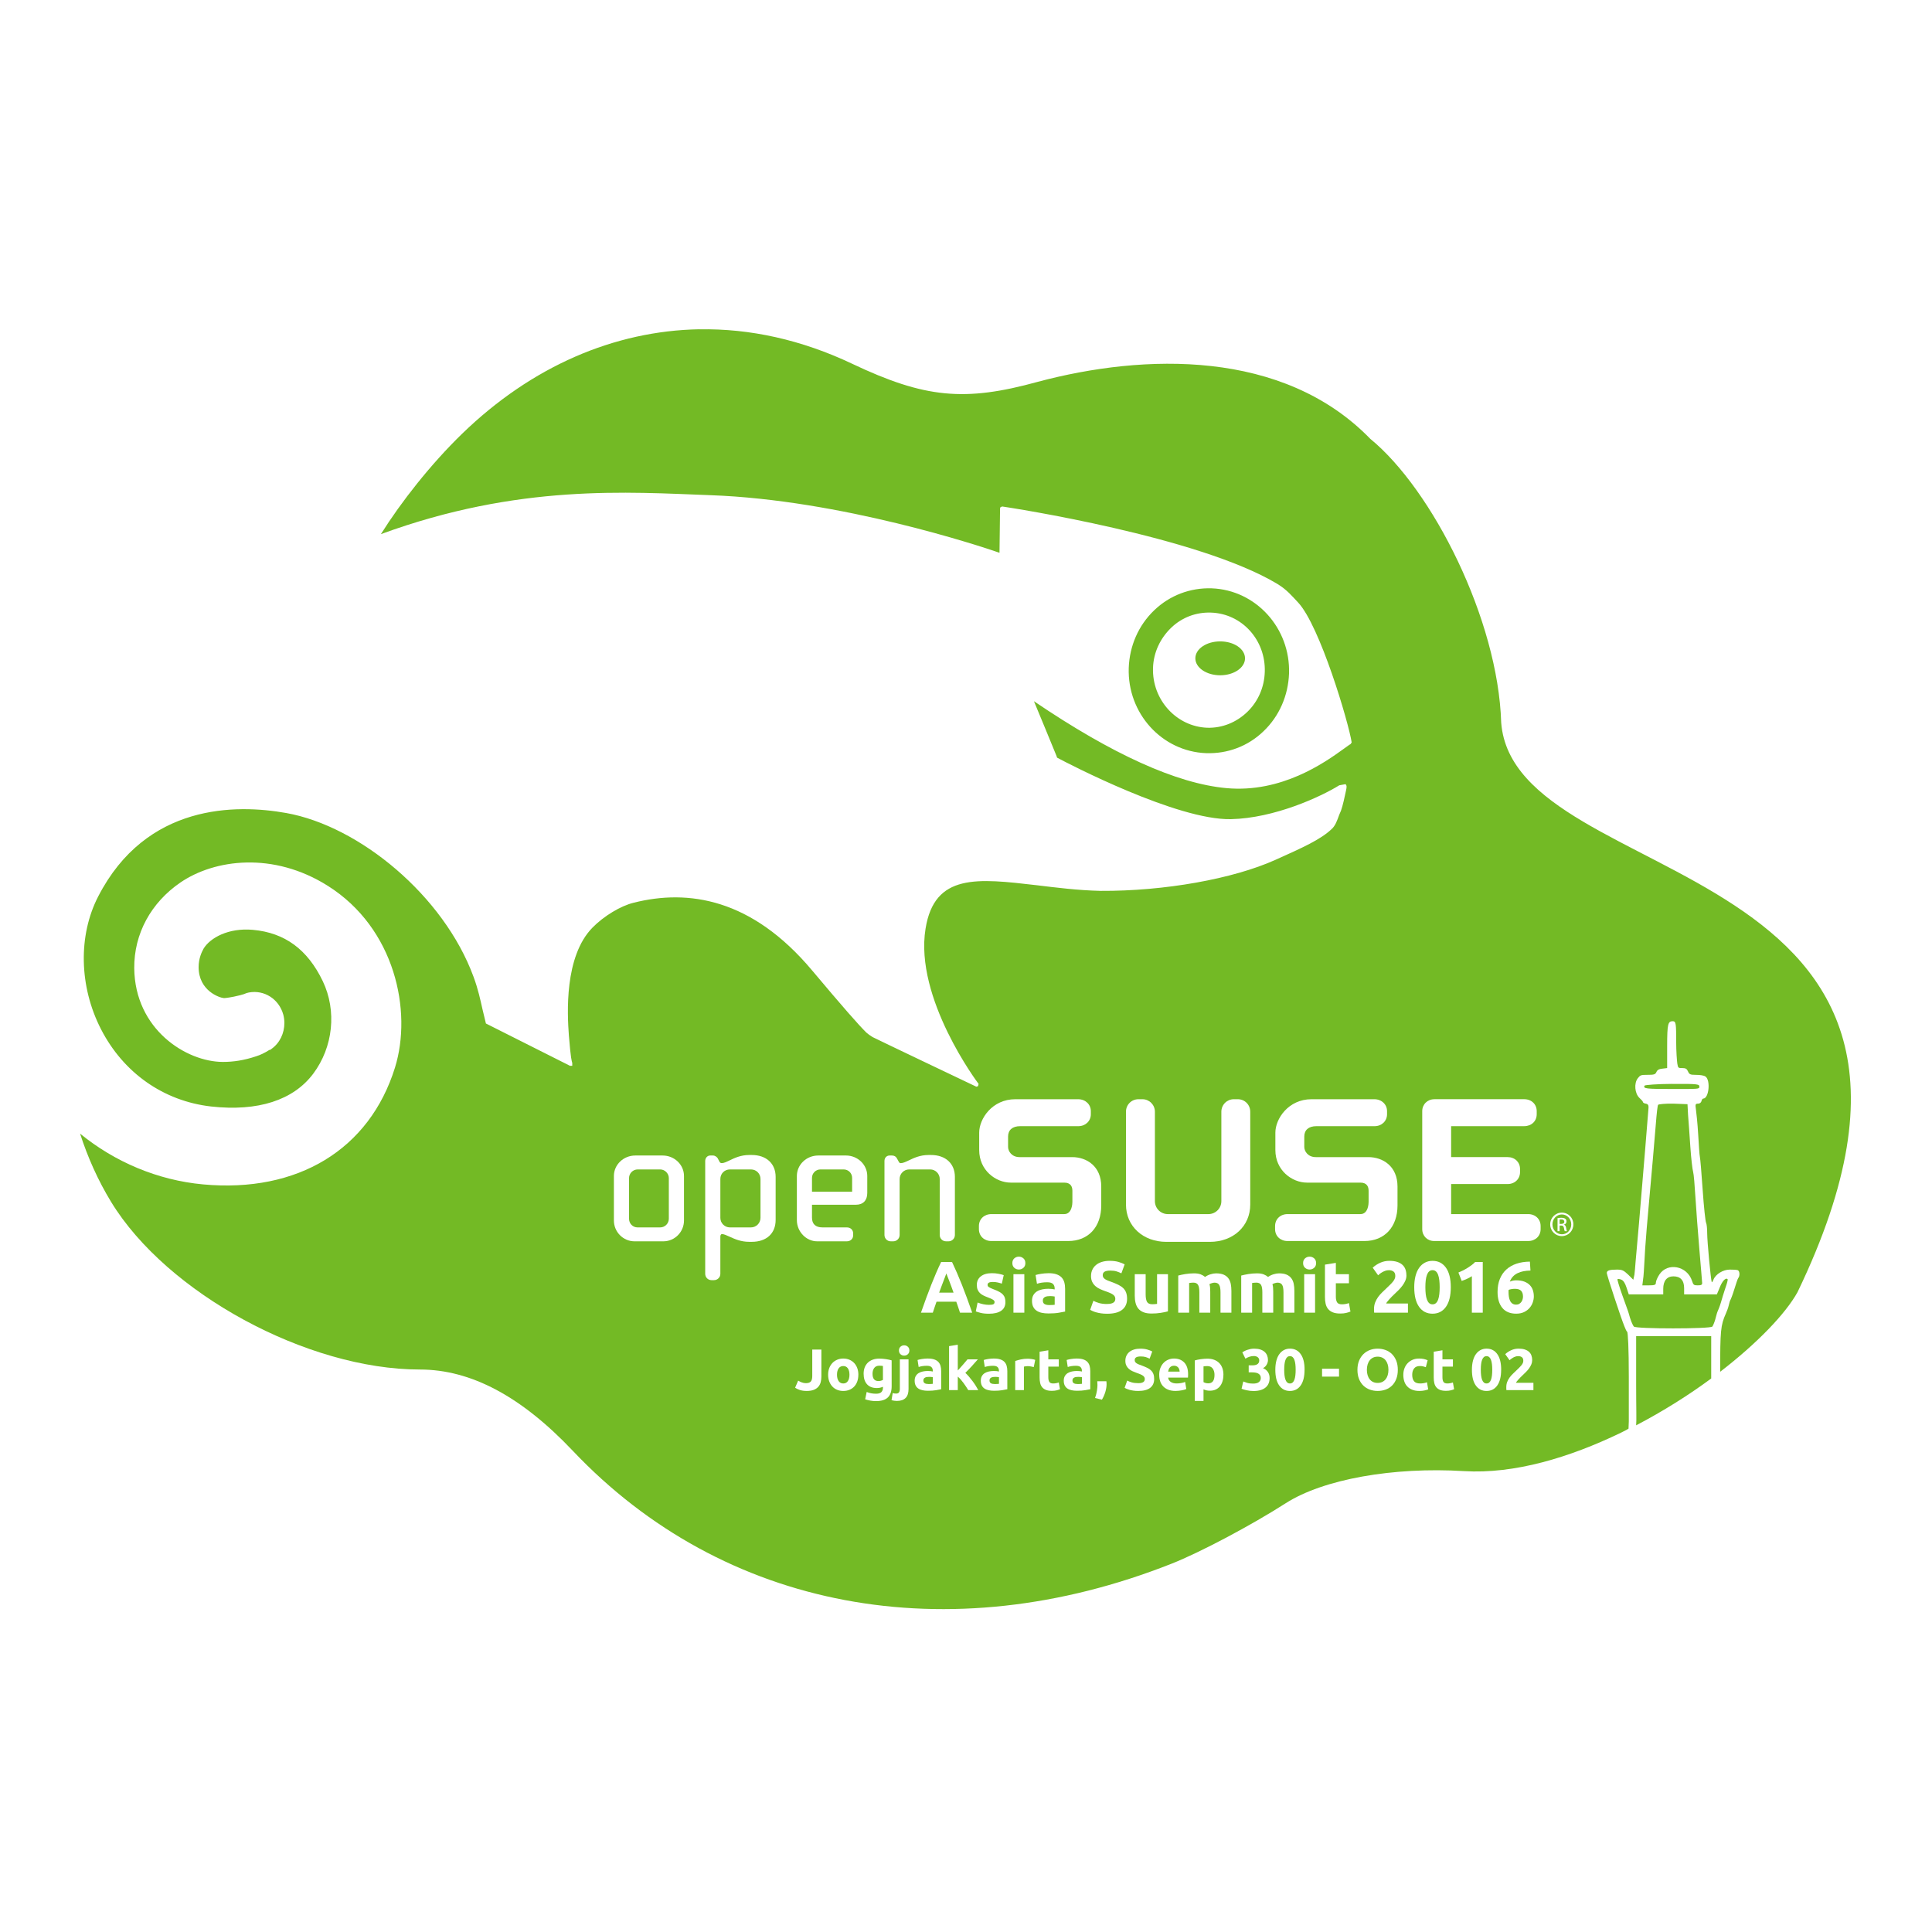 <?xml version="1.0" encoding="UTF-8" standalone="no"?>
<!-- Created with Inkscape (http://www.inkscape.org/) -->

<svg
   xmlns:dc="http://purl.org/dc/elements/1.1/"
   xmlns:cc="http://creativecommons.org/ns#"
   xmlns:rdf="http://www.w3.org/1999/02/22-rdf-syntax-ns#"
   xmlns:svg="http://www.w3.org/2000/svg"
   xmlns="http://www.w3.org/2000/svg"
   xmlns:sodipodi="http://sodipodi.sourceforge.net/DTD/sodipodi-0.dtd"
   xmlns:inkscape="http://www.inkscape.org/namespaces/inkscape"
   width="600"
   height="600"
   viewBox="0 0 600 600"
   id="svg4451"
   version="1.1"
   inkscape:version="0.91 r13725"
   sodipodi:docname="logo-kotak.svg"
   inkscape:export-filename="/home/cho2/Gambar/openSUSE-Asia-Summit-2016-artwork/logo-official/logo-green-kotak.png"
   inkscape:export-xdpi="90"
   inkscape:export-ydpi="90">
  <defs
     id="defs4453" />
  <sodipodi:namedview
     id="base"
     pagecolor="#ffffff"
     bordercolor="#666666"
     borderopacity="1.0"
     inkscape:pageopacity="0.0"
     inkscape:pageshadow="2"
     inkscape:zoom="0.7"
     inkscape:cx="80.78571"
     inkscape:cy="396.3472"
     inkscape:document-units="px"
     inkscape:current-layer="layer1"
     showgrid="false"
     units="px"
     showguides="true"
     inkscape:guide-bbox="true"
     inkscape:window-width="1366"
     inkscape:window-height="713"
     inkscape:window-x="0"
     inkscape:window-y="27"
     inkscape:window-maximized="1">
    <sodipodi:guide
       position="0,371.429"
       orientation="1,0"
       id="guide5275"
       inkscape:label=""
       inkscape:color="rgb(0,0,255)" />
    <sodipodi:guide
       position="600,340"
       orientation="1,0"
       id="guide5277"
       inkscape:label=""
       inkscape:color="rgb(0,0,255)" />
    <sodipodi:guide
       position="-112.857,600"
       orientation="0,1"
       id="guide5279"
       inkscape:label=""
       inkscape:color="rgb(0,0,255)" />
    <sodipodi:guide
       position="65.714,0"
       orientation="0,1"
       id="guide5281"
       inkscape:label=""
       inkscape:color="rgb(0,0,255)" />
    <sodipodi:guide
       position="-285.714,300"
       orientation="0,1"
       id="guide5302"
       inkscape:label=""
       inkscape:color="rgb(0,0,255)" />
    <sodipodi:guide
       position="300,375.714"
       orientation="1,0"
       id="guide5306"
       inkscape:label=""
       inkscape:color="rgb(0,0,255)" />
  </sodipodi:namedview>
  <g
     inkscape:label="Layer 1"
     inkscape:groupmode="layer"
     id="layer1"
     transform="translate(0,-452.362)">
    <rect
       style="color:#000000;clip-rule:nonzero;display:inline;overflow:visible;visibility:visible;opacity:1;isolation:auto;mix-blend-mode:normal;color-interpolation:sRGB;color-interpolation-filters:linearRGB;solid-color:#000000;solid-opacity:1;fill:#ffffff;fill-opacity:1;fill-rule:nonzero;stroke:none;stroke-width:7.087;stroke-linecap:butt;stroke-linejoin:miter;stroke-miterlimit:4;stroke-dasharray:none;stroke-dashoffset:0;stroke-opacity:1;color-rendering:auto;image-rendering:auto;shape-rendering:auto;text-rendering:auto;enable-background:accumulate"
       id="rect5304"
       width="600"
       height="600"
       x="0"
       y="452.362" />
    <g
       id="g8295-3"
       inkscape:export-filename="C:\Users\22489-00\Desktop\opensuse_asia_summit_2016.png"
       inkscape:export-xdpi="281.25"
       inkscape:export-ydpi="281.25"
       transform="matrix(5.609,0,0,5.609,-1496.469,-2459.698)">
      <path
         sodipodi:nodetypes="cscccccccccccccccccccccccccccccccccccccccccccccccccccsccccccscccccccccccsscccccccsccsscccccccsccscccssccscscscscccccsccsccccccccccccsccccccccscccccscsssccsscccsccccssccsccccccccsssccccccccccccccccccsscsccccccc"
         inkscape:connector-curvature="0"
         id="path5302-34-6"
         transform="translate(232.857,406.345)"
         d="m 72.656,131.062 c -4.695,0.088 -9.268,2.043 -13.125,5.781 -1.738,1.685 -3.388,3.788 -4.5,5.562 7.645,-2.8 13.714,-2.321 18.25,-2.156 7.22,0.258 14.941,2.821 16,3.188 0.006,-0.248 0.031,-2.469 0.031,-2.469 l 0.031,-0.062 0.094,-0.031 c 0.486,0.072 10.846,1.656 15.219,4.281 0.54,0.325 0.823,0.68 1.156,1.031 1.209,1.288 2.798,6.646 2.969,7.75 l -0.062,0.094 c -0.062,0.025 -0.205,0.144 -0.406,0.281 -1.018,0.735 -3.411,2.437 -6.469,2.156 -2.747,-0.25 -6.33,-1.876 -10.656,-4.812 0.193,0.464 1.103,2.66 1.25,3.031 l 0.031,0.094 c 0.627,0.335 6.64,3.468 9.625,3.406 2.404,-0.052 4.971,-1.237 6,-1.875 l 0.344,-0.062 c 0.093,0.075 0.057,0.21 0.031,0.344 -0.063,0.304 -0.183,0.862 -0.281,1.125 l -0.094,0.219 c -0.118,0.325 -0.22,0.626 -0.438,0.812 -0.606,0.568 -1.578,1.009 -3.094,1.688 -2.342,1.056 -6.159,1.741 -9.688,1.719 -1.264,-0.029 -2.459,-0.183 -3.531,-0.312 -3.284,-0.382 -5.663,-0.667 -6.156,2.406 -0.627,3.859 2.9,8.55 2.938,8.594 l -0.031,0.125 L 88,173 c 0,0 -5.611,-2.672 -5.75,-2.75 L 82.062,170.125 81.906,170 c -0.424,-0.42 -1.269,-1.378 -3,-3.438 -3.344,-3.987 -6.859,-4.509 -9.875,-3.75 -0.736,0.178 -1.67,0.751 -2.281,1.375 -1.575,1.597 -1.4,4.791 -1.312,5.969 0.106,1.327 0.159,1.425 0.188,1.531 l 0,0.156 -0.125,0 -0.062,-0.031 -4.594,-2.312 -0.188,-0.781 c -0.118,-0.516 -0.235,-1.1 -0.5,-1.812 -1.644,-4.47 -6.301,-8.335 -10.375,-9.062 -2.753,-0.49 -7.748,-0.544 -10.406,4.625 -1.111,2.157 -1.06,4.975 0.156,7.344 1.243,2.423 3.468,3.982 6.094,4.281 2.604,0.289 4.556,-0.35 5.656,-1.812 1.107,-1.476 1.315,-3.486 0.531,-5.125 -0.845,-1.762 -2.106,-2.686 -3.875,-2.844 -1.348,-0.121 -2.354,0.443 -2.719,1.031 -0.104,0.186 -0.281,0.546 -0.281,1.031 0,1.321 1.168,1.704 1.406,1.719 0.075,-0.002 0.407,-0.038 0.875,-0.156 l 0.219,-0.062 0.156,-0.062 0.125,-0.031 c 0.852,-0.16 1.666,0.362 1.906,1.219 0.042,0.158 0.062,0.314 0.062,0.469 0,0.568 -0.255,1.112 -0.719,1.438 l -0.031,0.031 -0.094,0.031 c -0.247,0.157 -0.481,0.269 -0.719,0.344 -0.669,0.224 -1.253,0.312 -1.844,0.312 -2.034,-0.005 -4.869,-1.804 -4.906,-5.188 -0.016,-1.907 0.926,-3.632 2.562,-4.75 1.886,-1.285 5.132,-1.72 8.156,0.188 3.718,2.343 4.689,6.932 3.719,10.062 -1.41,4.537 -5.388,6.951 -10.625,6.469 -2.516,-0.231 -4.892,-1.244 -6.812,-2.812 0.428,1.323 0.995,2.594 1.719,3.781 3.082,5.055 10.863,9.281 17.094,9.281 2.83,0 5.614,1.486 8.469,4.5 8.35,8.815 20.776,11.143 33.156,6.25 1.59,-0.628 4.428,-2.136 6.312,-3.344 2.083,-1.334 5.956,-2.022 9.875,-1.781 2.783,0.171 5.844,-0.751 8.688,-2.125 0.265,-0.131 0.363,-0.183 0.422,-0.225 l 0.016,-0.4 0,-2.469 c 0,-1.59 -0.046,-2.471 -0.094,-2.5 -0.04,-0.022 -0.097,-0.171 -0.156,-0.312 -0.177,-0.428 -0.969,-2.826 -0.969,-2.938 0,-0.139 0.153,-0.188 0.562,-0.188 0.294,0 0.371,0.044 0.625,0.281 l 0.281,0.281 0.062,-0.281 c 0.022,-0.141 0.043,-0.449 0.062,-0.688 0.022,-0.239 0.108,-1.189 0.188,-2.125 0.209,-2.471 0.52,-6.227 0.531,-6.438 0.007,-0.136 -0.037,-0.201 -0.156,-0.219 -0.089,-0.012 -0.156,-0.058 -0.156,-0.094 0,-0.036 -0.084,-0.122 -0.188,-0.219 -0.267,-0.251 -0.312,-0.813 -0.094,-1.094 0.137,-0.175 0.173,-0.188 0.531,-0.188 0.353,0 0.439,-0.015 0.5,-0.156 0.051,-0.12 0.147,-0.171 0.344,-0.188 l 0.25,-0.031 0,-1.219 c 0,-1.245 0.049,-1.375 0.312,-1.375 0.181,0 0.187,0.154 0.188,1.156 2.9e-4,0.504 0.04,1.038 0.062,1.188 0.041,0.252 0.057,0.25 0.281,0.25 0.189,0 0.249,0.046 0.312,0.188 0.071,0.159 0.117,0.188 0.438,0.188 0.215,0 0.438,0.027 0.531,0.094 0.29,0.205 0.186,1.219 -0.125,1.219 -0.033,0 -0.074,0.045 -0.094,0.125 -0.022,0.09 -0.089,0.156 -0.188,0.156 -0.147,0 -0.17,0.027 -0.125,0.312 0.025,0.169 0.09,0.778 0.125,1.375 0.035,0.597 0.072,1.17 0.094,1.25 0.022,0.08 0.092,0.908 0.156,1.844 0.064,0.936 0.152,1.745 0.188,1.812 0.036,0.067 0.062,0.337 0.062,0.594 0,0.438 0.196,2.53 0.25,2.688 0.012,0.04 0.053,-0.022 0.094,-0.125 0.124,-0.313 0.54,-0.562 0.906,-0.562 0.176,0 0.375,0.009 0.438,0.031 0.119,0.046 0.13,0.321 0.031,0.438 -0.033,0.038 -0.127,0.327 -0.219,0.625 -0.092,0.298 -0.191,0.554 -0.219,0.594 -0.025,0.04 -0.066,0.193 -0.094,0.312 -0.025,0.119 -0.103,0.318 -0.156,0.438 -0.288,0.644 -0.313,0.947 -0.312,3.219 2.051,-1.58 3.615,-3.206 4.281,-4.406 11.837,-24.566 -15.664,-22.03 -16.406,-31.531 -0.17,-5.704 -3.81,-12.904 -7.25,-15.719 -4.819,-4.961 -12.514,-4.727 -18.406,-3.156 -4.044,1.116 -6.254,0.91 -10.281,-1 -2.786,-1.322 -5.652,-1.959 -8.469,-1.906 z m 28.375,14.344 c -1.186,-0.039 -2.321,0.385 -3.188,1.219 -0.867,0.831 -1.362,1.967 -1.406,3.188 -0.082,2.518 1.839,4.626 4.281,4.719 1.191,0.041 2.321,-0.38 3.188,-1.219 0.864,-0.828 1.36,-1.967 1.406,-3.188 0.084,-2.516 -1.836,-4.628 -4.281,-4.719 z M 101,146.75 c 1.709,0.062 3.026,1.521 2.969,3.281 -0.026,0.849 -0.365,1.635 -0.969,2.219 -0.605,0.581 -1.39,0.9 -2.219,0.875 -1.705,-0.065 -3.058,-1.552 -3,-3.312 0.025,-0.852 0.399,-1.638 1,-2.219 0.601,-0.581 1.389,-0.875 2.219,-0.844 z m 0.5,1.594 c -0.759,0 -1.375,0.414 -1.375,0.938 0,0.519 0.616,0.938 1.375,0.938 0.759,0 1.375,-0.419 1.375,-0.938 0,-0.524 -0.616,-0.938 -1.375,-0.938 z m 25.031,24.5 c -0.827,0.002 -1.511,0.06 -1.531,0.094 -0.107,0.175 0.113,0.188 1.531,0.188 1.443,0 1.5,0.011 1.5,-0.125 0,-0.138 -0.048,-0.165 -1.5,-0.156 z m 0.062,1.094 c -0.429,-0.01 -0.811,0.03 -0.844,0.062 -0.033,0.033 -0.084,0.496 -0.125,1.031 -0.08,1.043 -0.23,2.672 -0.406,4.656 -0.06,0.677 -0.152,1.701 -0.188,2.281 -0.036,0.581 -0.067,1.266 -0.094,1.531 l -0.062,0.5 0.375,0 c 0.321,0 0.375,-0.032 0.375,-0.156 0,-0.08 0.084,-0.279 0.188,-0.438 0.457,-0.699 1.542,-0.487 1.812,0.344 0.072,0.221 0.097,0.25 0.312,0.25 0.186,0 0.252,-0.027 0.25,-0.125 -3.4e-4,-0.07 -0.077,-0.919 -0.156,-1.875 -0.08,-0.956 -0.181,-2.269 -0.219,-2.906 -0.038,-0.637 -0.089,-1.256 -0.125,-1.375 -0.036,-0.119 -0.113,-0.749 -0.156,-1.406 -0.044,-0.657 -0.098,-1.431 -0.125,-1.75 l -0.031,-0.594 z m 0,9.562 c -0.357,0 -0.562,0.246 -0.562,0.688 l 0,0.312 -0.938,0 -0.969,0 -0.125,-0.375 c -0.081,-0.247 -0.166,-0.384 -0.281,-0.438 -0.094,-0.044 -0.2,-0.05 -0.219,-0.031 -0.022,0.022 0.09,0.388 0.25,0.844 0.16,0.456 0.344,0.943 0.375,1.062 0.078,0.304 0.192,0.609 0.281,0.719 0.109,0.133 4.24,0.133 4.344,0 0.039,-0.049 0.109,-0.216 0.156,-0.375 0.047,-0.159 0.091,-0.358 0.125,-0.438 0.035,-0.08 0.129,-0.301 0.188,-0.5 0.058,-0.199 0.163,-0.563 0.25,-0.812 0.087,-0.249 0.153,-0.472 0.125,-0.5 -0.1,-0.102 -0.298,0.105 -0.438,0.469 L 129,184.5 l -0.906,0 -0.906,0 0,-0.344 c 0,-0.444 -0.212,-0.656 -0.594,-0.656 z m -2.062,3.312 0,2.625 c 0,1.422 0.027,2.016 0,2.312 1.494,-0.782 2.905,-1.669 4.156,-2.594 l 0,-2.344 -2.062,0 z"
         style="fill:#73ba25;fill-opacity:1" />
      <g
         id="g8244-7">
        <g
           id="g3036-8-5"
           transform="matrix(0.166,0,0,0.166,260.462,487.682)"
           style="fill:#ffffff;fill-opacity:1">
          <path
             inkscape:connector-curvature="0"
             style="fill:#ffffff;fill-opacity:1"
             id="path7-7-3"
             d="m 376.836,556.359 c -7.784,0 -12.065,6.58 -12.065,11.13 l 0,5.84 c 0,6.7 5.474,10.851 10.55,10.851 l 17.819,0 c 2.245,0 2.715,1.47 2.715,2.71 l 0,3.769 c 0,0.4 -0.081,4.02 -2.715,4.02 l -24.303,0 c -2.415,0 -4.16,1.68 -4.16,3.98 l 0,1.042 c 0,2.291 1.745,3.96 4.16,3.96 l 25.624,0 c 6.698,0 11.02,-4.66 11.02,-11.879 l 0,-6.302 c 0,-6.779 -4.87,-9.809 -9.706,-9.809 l -17.533,0 c -2.639,0 -3.836,-1.98 -3.836,-3.38 l 0,-3.48 c 0,-2.191 1.464,-3.46 4.025,-3.46 l 19.408,0 c 2.38,0 4.171,-1.71 4.171,-3.971 l 0,-1.04 c 0,-2.269 -1.821,-3.981 -4.251,-3.981 l -20.922,0 z" />
          <path
             inkscape:connector-curvature="0"
             style="fill:#ffffff;fill-opacity:1"
             id="path9-4-5"
             d="m 449.698,556.359 c -2.301,0 -4.155,1.87 -4.155,4.171 l 0,29.838 c 0,2.391 -1.95,4.311 -4.311,4.311 l -13.545,0 c -2.369,0 -4.309,-1.92 -4.309,-4.311 l 0,-29.838 c 0,-2.301 -1.87,-4.171 -4.169,-4.171 l -1.31,0 c -2.334,0 -4.171,1.842 -4.171,4.171 l 0,30.968 c 0,7.21 5.674,12.44 13.489,12.44 l 14.485,0 c 7.805,0 13.475,-5.228 13.475,-12.44 l 0,-30.968 c 0,-2.329 -1.829,-4.171 -4.16,-4.171 l -1.319,0 z" />
          <path
             inkscape:connector-curvature="0"
             style="fill:#ffffff;fill-opacity:1"
             id="path11-2-6"
             d="m 475.631,556.359 c -7.78,0 -12.074,6.58 -12.074,11.13 l 0,5.84 c 0,6.7 5.484,10.851 10.563,10.851 l 17.814,0 c 2.248,0 2.72,1.47 2.72,2.71 l 0,3.769 c 0,0.4 -0.081,4.02 -2.72,4.02 l -24.314,0 c -2.405,0 -4.16,1.68 -4.16,3.98 l 0,1.042 c 0,2.291 1.756,3.96 4.16,3.96 l 25.633,0 c 6.7,0 11.041,-4.66 11.041,-11.879 l 0,-6.302 c 0,-6.779 -4.885,-9.809 -9.72,-9.809 l -17.533,0 c -2.647,0 -3.839,-1.98 -3.839,-3.38 l 0,-3.48 c 0,-2.191 1.464,-3.46 4.025,-3.46 l 19.419,0 c 2.375,0 4.158,-1.71 4.158,-3.971 l 0,-1.04 c 0,-2.269 -1.819,-3.981 -4.26,-3.981 l -20.913,0 z" />
          <path
             inkscape:connector-curvature="0"
             style="fill:#ffffff;fill-opacity:1"
             id="path13-7-2"
             d="m 516.596,556.359 c -2.31,0 -4.055,1.712 -4.055,3.981 l 0,39.358 c 0,2.259 1.705,3.96 3.964,3.96 l 31.364,0 c 2.415,0 4.16,-1.67 4.16,-3.96 l 0,-1.042 c 0,-2.299 -1.745,-3.979 -4.16,-3.979 0,0 -24.533,0 -25.687,0 0,-1.021 0,-9.011 0,-10.02 1.143,0 18.822,0 18.822,0 2.41,0 4.16,-1.691 4.16,-3.981 l 0,-1.04 c 0,-2.301 -1.75,-3.971 -4.16,-3.971 0,0 -17.679,0 -18.822,0 0,-1.03 0,-9.29 0,-10.32 1.143,0 24.382,0 24.382,0 2.406,0 4.16,-1.659 4.16,-3.971 l 0,-1.04 c 0,-2.301 -1.754,-3.981 -4.16,-3.981 l -29.968,0 z" />
          <g
             transform="matrix(1.754,0,0,1.754,-611.603,-134.126)"
             style="fill:#ffffff;fill-opacity:1"
             id="g15-7-9">
            <path
               inkscape:connector-curvature="0"
               style="fill:#ffffff;fill-opacity:1"
               id="path17-9-1"
               d="m 491.254,404.369 c -2.241,0 -4.065,1.744 -4.065,3.894 l 0,8.461 c 0,2.184 1.765,3.963 3.929,3.963 l 5.473,0 c 2.164,0 3.929,-1.779 3.929,-3.963 l 0,-8.461 c 0,-2.149 -1.825,-3.894 -4.065,-3.894 l -5.201,0 z m -1.184,12.019 0,-7.726 c 0,-0.906 0.744,-1.647 1.654,-1.647 l 4.264,0 c 0.89,0 1.648,0.758 1.648,1.647 l 0,7.726 c 0,0.912 -0.738,1.653 -1.648,1.653 l -4.296,0 c -0.912,0 -1.622,-0.725 -1.622,-1.653 z" />
            <path
               inkscape:connector-curvature="0"
               style="fill:#ffffff;fill-opacity:1"
               id="path19-3-2"
               d="m 512.91,404.271 c -1.578,0 -2.768,0.564 -3.723,1.026 -0.582,0.279 -1.086,0.52 -1.477,0.52 -0.177,0 -0.328,-0.08 -0.408,-0.211 l -0.364,-0.696 c -0.091,-0.183 -0.456,-0.541 -0.907,-0.541 l -0.541,0 c -0.52,0 -0.936,0.467 -0.936,1.037 l 0,21.461 c 0,0.673 0.531,1.203 1.203,1.203 l 0.468,0 c 0.667,0 1.209,-0.536 1.209,-1.203 l 0,-7.121 c 0,-0.211 0.137,-0.439 0.276,-0.439 0.391,0 0.895,0.229 1.477,0.496 0.955,0.439 2.145,0.98 3.723,0.98 l 0.505,0 c 2.794,0 4.532,-1.597 4.532,-4.162 l 0,-8.192 c 0,-2.526 -1.775,-4.157 -4.532,-4.157 l -0.505,0 z m -5.475,11.952 0,-7.39 c 0,-1.021 0.798,-1.818 1.818,-1.818 l 3.997,0 c 1.021,0 1.818,0.798 1.818,1.818 l 0,7.39 c 0,1.003 -0.818,1.818 -1.818,1.818 l -3.997,0 c -1.001,0 -1.818,-0.815 -1.818,-1.818 z" />
            <path
               inkscape:connector-curvature="0"
               style="fill:#ffffff;fill-opacity:1"
               id="path21-1-7"
               d="m 526.044,404.369 c -2.241,0 -4.06,1.744 -4.06,3.894 l 0,8.398 c 0,2.178 1.768,4.025 3.854,4.025 l 5.647,0 c 0.698,0 1.203,-0.484 1.203,-1.141 l 0,-0.37 c 0,-0.661 -0.505,-1.135 -1.203,-1.135 l -4.639,0 c -1.3,0 -1.986,-0.639 -1.986,-1.854 0,0 0,-2.115 0,-2.457 0.379,0 8.369,0 8.369,0 1.346,0 2.142,-0.821 2.142,-2.212 l 0,-3.256 c 0,-2.149 -1.822,-3.894 -4.054,-3.894 l -5.273,0 z m -1.183,4.265 c 0,-0.907 0.713,-1.619 1.621,-1.619 l 4.396,0 c 0.906,0 1.613,0.712 1.613,1.619 0,0 0,2.28 0,2.622 -0.364,0 -7.258,0 -7.631,0 10e-4,-0.342 10e-4,-2.622 10e-4,-2.622 z" />
            <path
               inkscape:connector-curvature="0"
               style="fill:#ffffff;fill-opacity:1"
               id="path23-9-0"
               d="m 546.997,404.271 c -1.573,0 -2.76,0.564 -3.718,1.021 -0.596,0.28 -1.105,0.525 -1.521,0.525 -0.183,0 -0.257,-0.023 -0.399,-0.269 l -0.331,-0.604 c -0.19,-0.382 -0.513,-0.575 -0.949,-0.575 l -0.465,0 c -0.562,0 -0.972,0.438 -0.972,1.037 l 0,14.077 c 0,0.667 0.527,1.203 1.206,1.203 l 0.465,0 c 0.667,0 1.211,-0.542 1.211,-1.203 l 0,-10.65 c 0,-0.998 0.815,-1.818 1.813,-1.818 l 3.999,0 c 1.001,0 1.816,0.82 1.816,1.818 l 0,10.65 c 0,0.667 0.53,1.203 1.203,1.203 l 0.47,0 c 0.667,0 1.209,-0.542 1.209,-1.203 l 0,-11.055 c 0,-2.526 -1.776,-4.157 -4.535,-4.157 l -0.502,0 z" />
          </g>
          <g
             transform="matrix(1.754,0,0,1.754,-611.603,-134.126)"
             style="fill:#ffffff;fill-opacity:1"
             id="g25-8-9">
            <path
               inkscape:connector-curvature="0"
               style="fill:#ffffff;fill-opacity:1"
               id="path27-6-3"
               d="m 667.456,415.229 c 1.218,0 2.188,0.99 2.188,2.229 0,1.257 -0.971,2.237 -2.198,2.237 -1.218,0 -2.208,-0.98 -2.208,-2.237 0,-1.238 0.99,-2.229 2.208,-2.229 l 0.01,0 z m -0.01,0.346 c -0.98,0 -1.782,0.842 -1.782,1.882 0,1.06 0.802,1.891 1.792,1.891 0.99,0.011 1.782,-0.831 1.782,-1.881 0,-1.05 -0.792,-1.892 -1.782,-1.892 l -0.01,0 z m -0.416,3.179 -0.396,0 0,-2.485 c 0.208,-0.03 0.406,-0.06 0.703,-0.06 0.377,0 0.624,0.079 0.772,0.188 0.149,0.108 0.229,0.276 0.229,0.515 0,0.326 -0.218,0.524 -0.485,0.604 l 0,0.021 c 0.218,0.039 0.366,0.237 0.416,0.604 0.06,0.387 0.118,0.535 0.158,0.614 l -0.416,0 c -0.06,-0.079 -0.119,-0.307 -0.168,-0.634 -0.06,-0.316 -0.218,-0.436 -0.535,-0.436 l -0.277,0 0,1.069 z m 0,-1.377 0.287,0 c 0.327,0 0.604,-0.118 0.604,-0.426 0,-0.218 -0.158,-0.436 -0.604,-0.436 -0.129,0 -0.218,0.01 -0.287,0.021 l 0,0.841 z" />
          </g>
        </g>
        <g
           style="font-style:normal;font-weight:normal;font-size:22.943px;line-height:125%;font-family:Sans;text-align:end;letter-spacing:0px;word-spacing:0px;text-anchor:end;fill:#ffffff;fill-opacity:1;stroke:none"
           id="text3951-5-6"
           transform="translate(2.869,7.459)">
          <path
             d="m 317.082,584.397 c -0.03,-0.097 -0.063,-0.197 -0.099,-0.3 -0.036,-0.103 -0.072,-0.205 -0.107,-0.308 l -1.093,0 c -0.035,0.103 -0.071,0.205 -0.107,0.308 -0.036,0.103 -0.07,0.202 -0.099,0.3 l -0.656,0 c 0.105,-0.302 0.205,-0.582 0.3,-0.838 0.094,-0.256 0.187,-0.498 0.277,-0.725 0.09,-0.227 0.179,-0.442 0.267,-0.646 0.088,-0.204 0.179,-0.403 0.273,-0.597 l 0.603,0 c 0.092,0.194 0.182,0.393 0.271,0.597 0.089,0.204 0.179,0.419 0.269,0.646 0.09,0.227 0.183,0.468 0.277,0.725 0.095,0.256 0.194,0.536 0.3,0.838 z m -0.757,-2.17 c -0.013,0.041 -0.034,0.096 -0.061,0.166 -0.027,0.07 -0.058,0.151 -0.093,0.243 -0.035,0.092 -0.074,0.193 -0.115,0.304 -0.042,0.111 -0.084,0.227 -0.128,0.348 l 0.797,0 c -0.043,-0.121 -0.085,-0.238 -0.125,-0.348 -0.041,-0.111 -0.079,-0.212 -0.115,-0.304 -0.036,-0.092 -0.068,-0.173 -0.095,-0.243 -0.027,-0.07 -0.049,-0.126 -0.065,-0.166 z"
             style="font-variant:normal;font-weight:bold;font-stretch:normal;font-size:4.048px;font-family:Ubuntu;-inkscape-font-specification:'Ubuntu Bold';fill:#ffffff"
             id="path6250-0"
             inkscape:connector-curvature="0" />
          <path
             d="m 318.692,583.964 c 0.111,0 0.189,-0.011 0.235,-0.032 0.046,-0.022 0.069,-0.063 0.069,-0.126 0,-0.049 -0.03,-0.091 -0.089,-0.128 -0.059,-0.036 -0.15,-0.078 -0.271,-0.123 -0.095,-0.035 -0.18,-0.071 -0.257,-0.109 -0.077,-0.038 -0.142,-0.083 -0.196,-0.136 -0.054,-0.053 -0.096,-0.115 -0.125,-0.188 -0.03,-0.073 -0.044,-0.161 -0.044,-0.263 0,-0.2 0.074,-0.358 0.223,-0.474 0.148,-0.116 0.352,-0.174 0.611,-0.174 0.13,0 0.254,0.011 0.372,0.034 0.119,0.023 0.213,0.048 0.283,0.075 l -0.105,0.47 c -0.07,-0.024 -0.146,-0.046 -0.229,-0.065 -0.082,-0.019 -0.175,-0.028 -0.277,-0.028 -0.189,0 -0.283,0.053 -0.283,0.158 0,0.024 0.004,0.046 0.012,0.065 0.008,0.019 0.024,0.037 0.049,0.055 0.024,0.018 0.057,0.036 0.099,0.057 0.042,0.02 0.095,0.043 0.16,0.067 0.132,0.049 0.242,0.097 0.328,0.144 0.086,0.047 0.154,0.099 0.204,0.154 0.05,0.055 0.085,0.117 0.105,0.184 0.02,0.068 0.03,0.146 0.03,0.235 0,0.211 -0.079,0.37 -0.237,0.478 -0.158,0.108 -0.381,0.162 -0.67,0.162 -0.189,0 -0.346,-0.016 -0.472,-0.049 -0.125,-0.032 -0.213,-0.059 -0.261,-0.081 l 0.101,-0.49 c 0.103,0.041 0.208,0.072 0.316,0.095 0.108,0.023 0.215,0.034 0.32,0.034 z"
             style="font-variant:normal;font-weight:bold;font-stretch:normal;font-size:4.048px;font-family:Ubuntu;-inkscape-font-specification:'Ubuntu Bold';fill:#ffffff"
             id="path6252-6"
             inkscape:connector-curvature="0" />
          <path
             d="m 320.644,584.397 -0.603,0 0,-2.129 0.603,0 z m 0.057,-2.745 c 0,0.111 -0.036,0.198 -0.107,0.261 -0.071,0.063 -0.156,0.095 -0.253,0.095 -0.097,0 -0.182,-0.032 -0.253,-0.095 -0.071,-0.063 -0.107,-0.15 -0.107,-0.261 0,-0.111 0.036,-0.198 0.107,-0.261 0.071,-0.063 0.156,-0.095 0.253,-0.095 0.097,0 0.181,0.032 0.253,0.095 0.071,0.063 0.107,0.15 0.107,0.261 z"
             style="font-variant:normal;font-weight:bold;font-stretch:normal;font-size:4.048px;font-family:Ubuntu;-inkscape-font-specification:'Ubuntu Bold';fill:#ffffff"
             id="path6254-2"
             inkscape:connector-curvature="0" />
          <path
             d="m 322.025,583.976 c 0.059,0 0.116,-10e-4 0.17,-0.004 0.054,-0.003 0.097,-0.007 0.13,-0.012 l 0,-0.457 c -0.024,-0.005 -0.061,-0.011 -0.109,-0.016 -0.049,-0.005 -0.093,-0.008 -0.134,-0.008 -0.057,10e-6 -0.11,0.003 -0.16,0.01 -0.05,0.007 -0.094,0.02 -0.132,0.038 -0.038,0.019 -0.067,0.044 -0.089,0.077 -0.022,0.032 -0.032,0.073 -0.032,0.121 0,0.094 0.032,0.16 0.095,0.196 0.063,0.036 0.15,0.055 0.261,0.055 z m -0.049,-1.765 c 0.178,0 0.327,0.02 0.445,0.061 0.119,0.041 0.214,0.099 0.285,0.174 0.071,0.076 0.122,0.167 0.152,0.275 0.03,0.108 0.044,0.228 0.044,0.36 l 0,1.255 c -0.086,0.019 -0.206,0.041 -0.36,0.067 -0.154,0.026 -0.34,0.038 -0.559,0.038 -0.138,0 -0.262,-0.012 -0.374,-0.036 -0.112,-0.024 -0.208,-0.064 -0.289,-0.119 -0.081,-0.055 -0.143,-0.128 -0.186,-0.217 -0.043,-0.089 -0.065,-0.198 -0.065,-0.328 0,-0.124 0.025,-0.229 0.075,-0.316 0.05,-0.086 0.117,-0.155 0.2,-0.206 0.084,-0.051 0.179,-0.088 0.287,-0.111 0.108,-0.023 0.22,-0.034 0.336,-0.034 0.078,10e-6 0.148,0.003 0.209,0.01 0.061,0.007 0.11,0.015 0.148,0.026 l 0,-0.057 c -1e-5,-0.103 -0.031,-0.185 -0.093,-0.247 -0.062,-0.062 -0.17,-0.093 -0.324,-0.093 -0.103,0 -0.204,0.007 -0.304,0.022 -0.1,0.015 -0.186,0.036 -0.259,0.063 l -0.077,-0.486 c 0.035,-0.011 0.079,-0.022 0.131,-0.034 0.053,-0.012 0.11,-0.023 0.172,-0.032 0.062,-0.009 0.128,-0.018 0.196,-0.024 0.069,-0.007 0.138,-0.01 0.208,-0.01 z"
             style="font-variant:normal;font-weight:bold;font-stretch:normal;font-size:4.048px;font-family:Ubuntu;-inkscape-font-specification:'Ubuntu Bold';fill:#ffffff"
             id="path6256-6"
             inkscape:connector-curvature="0" />
          <path
             d="m 325.227,583.915 c 0.089,0 0.163,-0.007 0.221,-0.022 0.058,-0.015 0.105,-0.035 0.14,-0.061 0.035,-0.026 0.059,-0.056 0.073,-0.091 0.013,-0.035 0.02,-0.074 0.02,-0.117 0,-0.092 -0.043,-0.168 -0.13,-0.229 -0.086,-0.061 -0.235,-0.126 -0.445,-0.196 -0.092,-0.032 -0.184,-0.07 -0.275,-0.111 -0.092,-0.042 -0.174,-0.094 -0.247,-0.158 -0.073,-0.063 -0.132,-0.14 -0.178,-0.231 -0.046,-0.09 -0.069,-0.2 -0.069,-0.33 0,-0.13 0.024,-0.246 0.073,-0.35 0.049,-0.104 0.117,-0.192 0.206,-0.265 0.089,-0.073 0.197,-0.129 0.324,-0.168 0.127,-0.039 0.27,-0.059 0.429,-0.059 0.189,1e-5 0.352,0.02 0.49,0.061 0.138,0.041 0.251,0.085 0.34,0.134 l -0.182,0.498 c -0.078,-0.041 -0.165,-0.076 -0.261,-0.107 -0.096,-0.031 -0.211,-0.046 -0.346,-0.046 -0.151,10e-6 -0.26,0.021 -0.326,0.063 -0.066,0.042 -0.099,0.106 -0.099,0.192 0,0.051 0.012,0.095 0.036,0.13 0.024,0.035 0.059,0.067 0.103,0.095 0.045,0.028 0.096,0.054 0.154,0.077 0.058,0.023 0.122,0.047 0.192,0.071 0.146,0.054 0.273,0.107 0.381,0.16 0.108,0.053 0.198,0.114 0.269,0.184 0.071,0.07 0.125,0.152 0.16,0.247 0.035,0.095 0.053,0.209 0.053,0.344 0,0.262 -0.092,0.465 -0.275,0.609 -0.183,0.144 -0.46,0.217 -0.83,0.217 -0.124,0 -0.236,-0.007 -0.336,-0.022 -0.1,-0.015 -0.188,-0.033 -0.265,-0.055 -0.077,-0.022 -0.143,-0.044 -0.198,-0.069 -0.055,-0.024 -0.102,-0.047 -0.14,-0.069 l 0.178,-0.502 c 0.084,0.046 0.187,0.087 0.31,0.123 0.123,0.036 0.273,0.055 0.451,0.055 z"
             style="font-variant:normal;font-weight:bold;font-stretch:normal;font-size:4.048px;font-family:Ubuntu;-inkscape-font-specification:'Ubuntu Bold';fill:#ffffff"
             id="path6258-1"
             inkscape:connector-curvature="0" />
          <path
             d="m 328.595,584.324 c -0.103,0.03 -0.235,0.057 -0.397,0.083 -0.162,0.026 -0.332,0.038 -0.51,0.038 -0.181,0 -0.331,-0.024 -0.451,-0.073 -0.12,-0.049 -0.215,-0.117 -0.285,-0.204 -0.07,-0.088 -0.12,-0.192 -0.15,-0.314 -0.03,-0.121 -0.044,-0.255 -0.044,-0.401 l 0,-1.186 0.603,0 0,1.113 c 0,0.194 0.026,0.335 0.077,0.421 0.051,0.086 0.147,0.13 0.287,0.13 0.043,0 0.089,-0.002 0.138,-0.006 0.049,-0.004 0.092,-0.009 0.13,-0.014 l 0,-1.644 0.603,0 z"
             style="font-variant:normal;font-weight:bold;font-stretch:normal;font-size:4.048px;font-family:Ubuntu;-inkscape-font-specification:'Ubuntu Bold';fill:#ffffff"
             id="path6260-8"
             inkscape:connector-curvature="0" />
          <path
             d="m 330.335,583.268 c -1e-5,-0.194 -0.025,-0.332 -0.075,-0.413 -0.05,-0.081 -0.136,-0.121 -0.257,-0.121 -0.038,0 -0.077,0.002 -0.117,0.006 -0.041,0.004 -0.08,0.009 -0.117,0.014 l 0,1.644 -0.603,0 0,-2.056 c 0.051,-0.013 0.111,-0.028 0.18,-0.043 0.069,-0.015 0.142,-0.028 0.219,-0.041 0.077,-0.012 0.156,-0.022 0.237,-0.028 0.081,-0.007 0.161,-0.01 0.239,-0.01 0.154,0 0.279,0.02 0.374,0.059 0.096,0.039 0.175,0.086 0.237,0.14 0.086,-0.062 0.185,-0.111 0.297,-0.146 0.112,-0.035 0.215,-0.053 0.31,-0.053 0.17,0 0.31,0.024 0.419,0.071 0.109,0.047 0.196,0.114 0.261,0.2 0.065,0.086 0.109,0.189 0.134,0.308 0.024,0.119 0.036,0.251 0.036,0.397 l 0,1.202 -0.603,0 0,-1.129 c 0,-0.194 -0.025,-0.332 -0.075,-0.413 -0.05,-0.081 -0.136,-0.121 -0.257,-0.121 -0.033,0 -0.078,0.008 -0.136,0.024 -0.058,0.016 -0.106,0.036 -0.144,0.061 0.019,0.062 0.031,0.128 0.036,0.196 0.005,0.069 0.008,0.142 0.008,0.221 l 0,1.162 -0.603,0 z"
             style="font-variant:normal;font-weight:bold;font-stretch:normal;font-size:4.048px;font-family:Ubuntu;-inkscape-font-specification:'Ubuntu Bold';fill:#ffffff"
             id="path6262-7"
             inkscape:connector-curvature="0" />
          <path
             d="m 333.822,583.268 c 0,-0.194 -0.025,-0.332 -0.075,-0.413 -0.05,-0.081 -0.136,-0.121 -0.257,-0.121 -0.038,0 -0.077,0.002 -0.117,0.006 -0.041,0.004 -0.08,0.009 -0.117,0.014 l 0,1.644 -0.603,0 0,-2.056 c 0.051,-0.013 0.111,-0.028 0.18,-0.043 0.069,-0.015 0.142,-0.028 0.219,-0.041 0.077,-0.012 0.156,-0.022 0.237,-0.028 0.081,-0.007 0.161,-0.01 0.239,-0.01 0.154,0 0.279,0.02 0.374,0.059 0.096,0.039 0.175,0.086 0.237,0.14 0.086,-0.062 0.185,-0.111 0.297,-0.146 0.112,-0.035 0.215,-0.053 0.31,-0.053 0.17,0 0.31,0.024 0.419,0.071 0.109,0.047 0.196,0.114 0.261,0.2 0.065,0.086 0.109,0.189 0.134,0.308 0.024,0.119 0.036,0.251 0.036,0.397 l 0,1.202 -0.603,0 0,-1.129 c 0,-0.194 -0.025,-0.332 -0.075,-0.413 -0.05,-0.081 -0.136,-0.121 -0.257,-0.121 -0.032,0 -0.078,0.008 -0.136,0.024 -0.058,0.016 -0.106,0.036 -0.144,0.061 0.019,0.062 0.031,0.128 0.036,0.196 0.005,0.069 0.008,0.142 0.008,0.221 l 0,1.162 -0.603,0 z"
             style="font-variant:normal;font-weight:bold;font-stretch:normal;font-size:4.048px;font-family:Ubuntu;-inkscape-font-specification:'Ubuntu Bold';fill:#ffffff"
             id="path6264-9"
             inkscape:connector-curvature="0" />
          <path
             d="m 336.742,584.397 -0.603,0 0,-2.129 0.603,0 z m 0.057,-2.745 c 0,0.111 -0.036,0.198 -0.107,0.261 -0.071,0.063 -0.156,0.095 -0.253,0.095 -0.097,0 -0.182,-0.032 -0.253,-0.095 -0.071,-0.063 -0.107,-0.15 -0.107,-0.261 0,-0.111 0.036,-0.198 0.107,-0.261 0.071,-0.063 0.156,-0.095 0.253,-0.095 0.097,0 0.181,0.032 0.253,0.095 0.071,0.063 0.107,0.15 0.107,0.261 z"
             style="font-variant:normal;font-weight:bold;font-stretch:normal;font-size:4.048px;font-family:Ubuntu;-inkscape-font-specification:'Ubuntu Bold';fill:#ffffff"
             id="path6266-2"
             inkscape:connector-curvature="0" />
          <path
             d="m 337.289,581.737 0.603,-0.097 0,0.627 0.725,0 0,0.502 -0.725,0 0,0.749 c 0,0.127 0.022,0.228 0.067,0.304 0.045,0.076 0.134,0.113 0.269,0.113 0.065,0 0.132,-0.006 0.2,-0.018 0.069,-0.012 0.132,-0.029 0.188,-0.051 l 0.085,0.47 c -0.073,0.03 -0.154,0.055 -0.243,0.077 -0.089,0.022 -0.198,0.032 -0.328,0.032 -0.165,0 -0.301,-0.022 -0.409,-0.067 -0.108,-0.044 -0.194,-0.107 -0.259,-0.186 -0.065,-0.08 -0.11,-0.176 -0.136,-0.289 -0.026,-0.113 -0.038,-0.239 -0.038,-0.376 z"
             style="font-variant:normal;font-weight:bold;font-stretch:normal;font-size:4.048px;font-family:Ubuntu;-inkscape-font-specification:'Ubuntu Bold';fill:#ffffff"
             id="path6268-0"
             inkscape:connector-curvature="0" />
          <path
             d="m 341.801,582.328 c 0,0.103 -0.02,0.201 -0.061,0.295 -0.041,0.094 -0.093,0.185 -0.158,0.273 -0.065,0.088 -0.138,0.172 -0.219,0.253 -0.081,0.081 -0.161,0.158 -0.239,0.231 -0.041,0.038 -0.084,0.08 -0.132,0.128 -0.047,0.047 -0.092,0.095 -0.136,0.144 -0.043,0.049 -0.082,0.094 -0.115,0.136 -0.034,0.042 -0.055,0.076 -0.063,0.103 l 1.206,0 0,0.506 -1.87,0 c -0.005,-0.03 -0.008,-0.067 -0.008,-0.113 0,-0.046 0,-0.078 0,-0.097 0,-0.13 0.021,-0.248 0.063,-0.356 0.042,-0.108 0.097,-0.208 0.164,-0.302 0.068,-0.093 0.144,-0.18 0.229,-0.261 0.085,-0.081 0.169,-0.162 0.253,-0.243 0.065,-0.062 0.126,-0.121 0.182,-0.176 0.057,-0.055 0.107,-0.109 0.15,-0.162 0.043,-0.053 0.077,-0.105 0.101,-0.158 0.024,-0.053 0.036,-0.106 0.036,-0.16 0,-0.119 -0.034,-0.202 -0.101,-0.251 -0.068,-0.049 -0.151,-0.073 -0.251,-0.073 -0.073,10e-6 -0.141,0.011 -0.204,0.034 -0.063,0.023 -0.121,0.05 -0.174,0.081 -0.053,0.031 -0.098,0.062 -0.136,0.093 -0.038,0.031 -0.066,0.056 -0.085,0.075 l -0.3,-0.421 c 0.119,-0.111 0.257,-0.202 0.415,-0.273 0.158,-0.071 0.327,-0.107 0.508,-0.107 0.165,10e-6 0.306,0.019 0.425,0.057 0.119,0.038 0.217,0.091 0.293,0.16 0.077,0.069 0.134,0.152 0.17,0.251 0.036,0.099 0.055,0.21 0.055,0.334 z"
             style="font-variant:normal;font-weight:bold;font-stretch:normal;font-size:4.048px;font-family:Ubuntu;-inkscape-font-specification:'Ubuntu Bold';fill:#ffffff"
             id="path6270-2"
             inkscape:connector-curvature="0" />
          <path
             d="m 344.256,582.988 c 0,0.472 -0.09,0.835 -0.269,1.087 -0.179,0.252 -0.427,0.379 -0.743,0.379 -0.316,0 -0.563,-0.126 -0.743,-0.379 -0.179,-0.252 -0.269,-0.615 -0.269,-1.087 0,-0.235 0.024,-0.443 0.071,-0.623 0.047,-0.181 0.115,-0.333 0.204,-0.457 0.089,-0.124 0.196,-0.219 0.32,-0.283 0.124,-0.065 0.263,-0.097 0.417,-0.097 0.316,10e-6 0.563,0.126 0.743,0.379 0.179,0.252 0.269,0.613 0.269,1.083 z m -0.615,0 c 0,-0.14 -0.007,-0.268 -0.02,-0.383 -0.013,-0.115 -0.035,-0.214 -0.065,-0.298 -0.03,-0.084 -0.07,-0.148 -0.121,-0.194 -0.051,-0.046 -0.115,-0.069 -0.19,-0.069 -0.075,10e-6 -0.138,0.023 -0.188,0.069 -0.05,0.046 -0.09,0.111 -0.121,0.194 -0.031,0.084 -0.053,0.183 -0.067,0.298 -0.013,0.115 -0.02,0.242 -0.02,0.383 0,0.14 0.007,0.269 0.02,0.385 0.013,0.116 0.036,0.216 0.067,0.3 0.031,0.084 0.071,0.148 0.121,0.194 0.05,0.046 0.113,0.069 0.188,0.069 0.076,0 0.139,-0.023 0.19,-0.069 0.051,-0.046 0.092,-0.111 0.121,-0.194 0.03,-0.084 0.051,-0.183 0.065,-0.3 0.013,-0.116 0.02,-0.244 0.02,-0.385 z"
             style="font-variant:normal;font-weight:bold;font-stretch:normal;font-size:4.048px;font-family:Ubuntu;-inkscape-font-specification:'Ubuntu Bold';fill:#ffffff"
             id="path6272-3"
             inkscape:connector-curvature="0" />
          <path
             d="m 344.678,582.175 c 0.078,-0.032 0.16,-0.07 0.245,-0.111 0.085,-0.042 0.168,-0.088 0.249,-0.138 0.081,-0.05 0.159,-0.103 0.233,-0.158 0.074,-0.055 0.141,-0.114 0.2,-0.176 l 0.421,0 0,2.805 -0.603,0 0,-2.02 c -0.081,0.054 -0.171,0.103 -0.271,0.148 -0.1,0.044 -0.197,0.083 -0.291,0.115 z"
             style="font-variant:normal;font-weight:bold;font-stretch:normal;font-size:4.048px;font-family:Ubuntu;-inkscape-font-specification:'Ubuntu Bold';fill:#ffffff"
             id="path6274-7"
             inkscape:connector-curvature="0" />
          <path
             d="m 347.805,583.077 c -0.059,0 -0.123,0.005 -0.19,0.016 -0.068,0.011 -0.12,0.026 -0.158,0.044 0,0.011 -6.6e-4,0.027 -0.002,0.049 -10e-4,0.022 -0.002,0.041 -0.002,0.057 0,0.097 0.007,0.189 0.02,0.275 0.013,0.086 0.036,0.162 0.069,0.227 0.032,0.065 0.076,0.115 0.13,0.152 0.054,0.036 0.121,0.055 0.202,0.055 0.068,0 0.125,-0.014 0.172,-0.043 0.047,-0.028 0.086,-0.064 0.117,-0.107 0.031,-0.043 0.054,-0.091 0.069,-0.144 0.015,-0.053 0.022,-0.103 0.022,-0.152 0,-0.138 -0.034,-0.244 -0.103,-0.318 -0.069,-0.074 -0.184,-0.111 -0.346,-0.111 z m 0.077,-0.47 c 0.175,0 0.325,0.024 0.447,0.071 0.123,0.047 0.223,0.111 0.302,0.192 0.078,0.081 0.135,0.175 0.17,0.283 0.035,0.108 0.053,0.223 0.053,0.344 0,0.108 -0.02,0.219 -0.059,0.332 -0.039,0.113 -0.099,0.216 -0.178,0.308 -0.08,0.092 -0.181,0.167 -0.304,0.227 -0.123,0.059 -0.268,0.089 -0.435,0.089 -0.337,0 -0.594,-0.107 -0.769,-0.32 -0.175,-0.213 -0.263,-0.507 -0.263,-0.882 0,-0.27 0.042,-0.509 0.126,-0.717 0.084,-0.208 0.203,-0.383 0.358,-0.524 0.155,-0.142 0.343,-0.25 0.563,-0.324 0.22,-0.074 0.468,-0.113 0.743,-0.115 0.005,0.084 0.011,0.165 0.016,0.245 0.005,0.08 0.011,0.163 0.016,0.249 -0.138,0.003 -0.267,0.015 -0.387,0.038 -0.12,0.023 -0.229,0.059 -0.328,0.107 -0.099,0.049 -0.184,0.111 -0.257,0.188 -0.073,0.077 -0.13,0.171 -0.17,0.281 0.059,-0.027 0.12,-0.046 0.182,-0.057 0.062,-0.011 0.12,-0.016 0.174,-0.016 z"
             style="font-variant:normal;font-weight:bold;font-stretch:normal;font-size:4.048px;font-family:Ubuntu;-inkscape-font-specification:'Ubuntu Bold';fill:#ffffff"
             id="path6276-5"
             inkscape:connector-curvature="0" />
          <path
             d="m 309.407,587.931 c 0,0.11 -0.012,0.214 -0.037,0.311 -0.025,0.097 -0.068,0.182 -0.13,0.254 -0.061,0.072 -0.145,0.13 -0.249,0.172 -0.105,0.042 -0.237,0.063 -0.397,0.063 -0.147,0 -0.273,-0.018 -0.379,-0.053 -0.106,-0.036 -0.193,-0.077 -0.262,-0.125 l 0.168,-0.392 c 0.063,0.037 0.13,0.069 0.201,0.097 0.071,0.028 0.149,0.042 0.233,0.042 0.123,0 0.212,-0.03 0.266,-0.091 0.054,-0.06 0.081,-0.162 0.081,-0.304 l 0,-1.464 0.505,0 z"
             style="font-variant:normal;font-weight:bold;font-stretch:normal;font-size:3.239px;font-family:Ubuntu;-inkscape-font-specification:'Ubuntu Bold';fill:#ffffff"
             id="path6278-9"
             inkscape:connector-curvature="0" />
          <path
             d="m 311.454,587.831 c -1e-5,0.134 -0.019,0.256 -0.058,0.368 -0.039,0.111 -0.095,0.206 -0.168,0.285 -0.073,0.079 -0.161,0.14 -0.264,0.183 -0.103,0.043 -0.218,0.065 -0.345,0.065 -0.125,0 -0.239,-0.022 -0.342,-0.065 -0.103,-0.043 -0.191,-0.104 -0.264,-0.183 -0.073,-0.079 -0.131,-0.174 -0.172,-0.285 -0.041,-0.111 -0.061,-0.234 -0.061,-0.368 0,-0.134 0.021,-0.256 0.063,-0.366 0.042,-0.11 0.1,-0.204 0.175,-0.282 0.074,-0.078 0.163,-0.138 0.266,-0.181 0.103,-0.043 0.214,-0.065 0.335,-0.065 0.123,10e-6 0.236,0.022 0.338,0.065 0.103,0.043 0.191,0.104 0.264,0.181 0.073,0.078 0.131,0.172 0.172,0.282 0.041,0.11 0.062,0.232 0.062,0.366 z m -0.492,0 c -10e-6,-0.149 -0.03,-0.266 -0.089,-0.351 -0.059,-0.085 -0.144,-0.128 -0.254,-0.128 -0.11,10e-6 -0.195,0.043 -0.256,0.128 -0.06,0.085 -0.091,0.202 -0.091,0.351 0,0.149 0.03,0.267 0.091,0.355 0.06,0.087 0.146,0.131 0.256,0.131 0.11,0 0.195,-0.044 0.254,-0.131 0.059,-0.087 0.089,-0.206 0.089,-0.355 z"
             style="font-variant:normal;font-weight:bold;font-stretch:normal;font-size:3.239px;font-family:Ubuntu;-inkscape-font-specification:'Ubuntu Bold';fill:#ffffff"
             id="path6280-2"
             inkscape:connector-curvature="0" />
          <path
             d="m 312.239,587.779 c 0,0.27 0.109,0.405 0.327,0.405 0.05,0 0.096,-0.006 0.139,-0.019 0.043,-0.013 0.08,-0.028 0.11,-0.045 l 0,-0.771 c -0.024,-0.004 -0.052,-0.008 -0.084,-0.011 -0.032,-0.003 -0.07,-0.005 -0.113,-0.005 -0.127,1e-5 -0.222,0.042 -0.285,0.126 -0.063,0.084 -0.094,0.191 -0.094,0.321 z m 1.059,0.693 c 0,0.279 -0.071,0.485 -0.212,0.62 -0.141,0.135 -0.36,0.202 -0.656,0.202 -0.104,0 -0.207,-0.009 -0.311,-0.028 -0.104,-0.018 -0.2,-0.043 -0.288,-0.073 l 0.084,-0.405 c 0.076,0.03 0.155,0.054 0.238,0.071 0.083,0.017 0.178,0.026 0.283,0.026 0.138,0 0.236,-0.03 0.293,-0.091 0.057,-0.06 0.086,-0.138 0.086,-0.233 l 0,-0.062 c -0.052,0.024 -0.105,0.042 -0.16,0.053 -0.055,0.012 -0.115,0.018 -0.18,0.018 -0.235,0 -0.416,-0.07 -0.541,-0.209 -0.125,-0.139 -0.188,-0.334 -0.188,-0.585 0,-0.125 0.019,-0.239 0.058,-0.342 0.039,-0.103 0.096,-0.191 0.17,-0.264 0.074,-0.073 0.166,-0.13 0.274,-0.17 0.108,-0.04 0.23,-0.06 0.366,-0.06 0.058,0 0.118,0.003 0.18,0.008 0.061,0.005 0.123,0.012 0.183,0.021 0.06,0.009 0.118,0.019 0.173,0.031 0.055,0.012 0.104,0.024 0.147,0.037 z"
             style="font-variant:normal;font-weight:bold;font-stretch:normal;font-size:3.239px;font-family:Ubuntu;-inkscape-font-specification:'Ubuntu Bold';fill:#ffffff"
             id="path6282-2"
             inkscape:connector-curvature="0" />
          <path
             d="m 313.592,589.285 c -0.03,0 -0.075,-0.003 -0.134,-0.01 -0.059,-0.006 -0.115,-0.018 -0.167,-0.036 l 0.065,-0.392 c 0.032,0.011 0.062,0.018 0.089,0.023 0.027,0.004 0.061,0.006 0.102,0.006 0.076,0 0.128,-0.023 0.159,-0.068 0.03,-0.045 0.045,-0.111 0.045,-0.198 l 0,-1.629 0.482,0 0,1.642 c 0,0.225 -0.055,0.391 -0.165,0.499 -0.11,0.108 -0.269,0.162 -0.476,0.162 z m 0.687,-2.795 c 0,0.088 -0.029,0.158 -0.086,0.209 -0.057,0.051 -0.125,0.076 -0.202,0.076 -0.078,0 -0.145,-0.025 -0.202,-0.076 -0.057,-0.051 -0.086,-0.12 -0.086,-0.209 0,-0.088 0.029,-0.158 0.086,-0.209 0.057,-0.051 0.125,-0.076 0.202,-0.076 0.078,0 0.145,0.025 0.202,0.076 0.057,0.051 0.086,0.12 0.086,0.209 z"
             style="font-variant:normal;font-weight:bold;font-stretch:normal;font-size:3.239px;font-family:Ubuntu;-inkscape-font-specification:'Ubuntu Bold';fill:#ffffff"
             id="path6284-8"
             inkscape:connector-curvature="0" />
          <path
             d="m 315.338,588.349 c 0.048,0 0.093,-10e-4 0.136,-0.003 0.043,-0.002 0.078,-0.005 0.104,-0.01 l 0,-0.366 c -0.019,-0.004 -0.049,-0.009 -0.087,-0.013 -0.039,-0.004 -0.074,-0.006 -0.107,-0.006 -0.045,0 -0.088,0.003 -0.128,0.008 -0.04,0.005 -0.075,0.016 -0.105,0.031 -0.03,0.015 -0.054,0.036 -0.071,0.061 -0.017,0.026 -0.026,0.058 -0.026,0.097 0,0.075 0.025,0.128 0.076,0.157 0.051,0.029 0.12,0.044 0.209,0.044 z m -0.039,-1.412 c 0.143,10e-6 0.261,0.016 0.356,0.049 0.095,0.032 0.171,0.079 0.228,0.139 0.057,0.06 0.098,0.134 0.121,0.22 0.024,0.086 0.036,0.182 0.036,0.288 l 0,1.004 c -0.069,0.015 -0.165,0.033 -0.288,0.053 -0.123,0.021 -0.272,0.031 -0.447,0.031 -0.11,0 -0.21,-0.01 -0.3,-0.029 -0.09,-0.019 -0.167,-0.051 -0.232,-0.096 -0.065,-0.044 -0.114,-0.102 -0.149,-0.173 -0.035,-0.071 -0.052,-0.159 -0.052,-0.262 0,-0.099 0.02,-0.184 0.06,-0.253 0.04,-0.069 0.093,-0.124 0.16,-0.165 0.067,-0.041 0.144,-0.071 0.23,-0.089 0.086,-0.018 0.176,-0.028 0.269,-0.028 0.063,0 0.118,0.003 0.167,0.008 0.049,0.005 0.088,0.012 0.118,0.021 l 0,-0.045 c 0,-0.082 -0.025,-0.148 -0.074,-0.198 -0.05,-0.05 -0.136,-0.074 -0.259,-0.074 -0.082,0 -0.163,0.006 -0.243,0.018 -0.08,0.012 -0.149,0.029 -0.207,0.05 l -0.061,-0.389 c 0.028,-0.009 0.063,-0.018 0.105,-0.028 0.042,-0.01 0.088,-0.018 0.138,-0.026 0.05,-0.008 0.102,-0.014 0.157,-0.019 0.055,-0.005 0.111,-0.008 0.167,-0.008 z"
             style="font-variant:normal;font-weight:bold;font-stretch:normal;font-size:3.239px;font-family:Ubuntu;-inkscape-font-specification:'Ubuntu Bold';fill:#ffffff"
             id="path6286-9"
             inkscape:connector-curvature="0" />
          <path
             d="m 316.96,587.598 c 0.048,-0.052 0.097,-0.106 0.147,-0.162 0.051,-0.056 0.1,-0.112 0.147,-0.167 0.048,-0.055 0.092,-0.107 0.134,-0.157 0.042,-0.05 0.078,-0.093 0.109,-0.13 l 0.573,0 c -0.114,0.132 -0.226,0.257 -0.335,0.377 -0.109,0.12 -0.228,0.243 -0.358,0.371 0.065,0.058 0.132,0.128 0.201,0.209 0.069,0.081 0.136,0.165 0.201,0.251 0.065,0.086 0.124,0.173 0.178,0.259 0.054,0.086 0.099,0.165 0.136,0.236 l -0.554,0 c -0.035,-0.056 -0.074,-0.118 -0.118,-0.186 -0.044,-0.068 -0.091,-0.136 -0.141,-0.204 -0.05,-0.068 -0.102,-0.133 -0.157,-0.196 -0.055,-0.063 -0.11,-0.116 -0.164,-0.159 l 0,0.745 -0.482,0 0,-2.435 0.482,-0.078 z"
             style="font-variant:normal;font-weight:bold;font-stretch:normal;font-size:3.239px;font-family:Ubuntu;-inkscape-font-specification:'Ubuntu Bold';fill:#ffffff"
             id="path6288-7"
             inkscape:connector-curvature="0" />
          <path
             d="m 319,588.349 c 0.048,0 0.093,-10e-4 0.136,-0.003 0.043,-0.002 0.078,-0.005 0.104,-0.01 l 0,-0.366 c -0.019,-0.004 -0.049,-0.009 -0.087,-0.013 -0.039,-0.004 -0.074,-0.006 -0.107,-0.006 -0.045,0 -0.088,0.003 -0.128,0.008 -0.04,0.005 -0.075,0.016 -0.105,0.031 -0.03,0.015 -0.054,0.036 -0.071,0.061 -0.017,0.026 -0.026,0.058 -0.026,0.097 0,0.075 0.025,0.128 0.076,0.157 0.051,0.029 0.12,0.044 0.209,0.044 z m -0.039,-1.412 c 0.143,10e-6 0.261,0.016 0.356,0.049 0.095,0.032 0.171,0.079 0.228,0.139 0.057,0.06 0.098,0.134 0.121,0.22 0.024,0.086 0.036,0.182 0.036,0.288 l 0,1.004 c -0.069,0.015 -0.165,0.033 -0.288,0.053 -0.123,0.021 -0.272,0.031 -0.447,0.031 -0.11,0 -0.21,-0.01 -0.3,-0.029 -0.09,-0.019 -0.167,-0.051 -0.232,-0.096 -0.065,-0.044 -0.114,-0.102 -0.149,-0.173 -0.035,-0.071 -0.052,-0.159 -0.052,-0.262 0,-0.099 0.02,-0.184 0.06,-0.253 0.04,-0.069 0.093,-0.124 0.16,-0.165 0.067,-0.041 0.144,-0.071 0.23,-0.089 0.086,-0.018 0.176,-0.028 0.269,-0.028 0.063,0 0.118,0.003 0.167,0.008 0.049,0.005 0.088,0.012 0.118,0.021 l 0,-0.045 c 0,-0.082 -0.025,-0.148 -0.074,-0.198 -0.05,-0.05 -0.136,-0.074 -0.259,-0.074 -0.082,0 -0.163,0.006 -0.243,0.018 -0.08,0.012 -0.149,0.029 -0.207,0.05 l -0.061,-0.389 c 0.028,-0.009 0.063,-0.018 0.105,-0.028 0.042,-0.01 0.088,-0.018 0.138,-0.026 0.05,-0.008 0.102,-0.014 0.157,-0.019 0.055,-0.005 0.111,-0.008 0.167,-0.008 z"
             style="font-variant:normal;font-weight:bold;font-stretch:normal;font-size:3.239px;font-family:Ubuntu;-inkscape-font-specification:'Ubuntu Bold';fill:#ffffff"
             id="path6290-3"
             inkscape:connector-curvature="0" />
          <path
             d="m 321.166,587.41 c -0.043,-0.011 -0.094,-0.022 -0.152,-0.034 -0.058,-0.012 -0.121,-0.018 -0.188,-0.018 -0.03,0 -0.066,0.003 -0.109,0.008 -0.042,0.005 -0.074,0.011 -0.096,0.018 l 0,1.302 -0.482,0 0,-1.613 c 0.086,-0.03 0.188,-0.059 0.306,-0.086 0.118,-0.027 0.249,-0.041 0.394,-0.041 0.026,0 0.057,0.002 0.094,0.005 0.037,0.003 0.073,0.008 0.11,0.013 0.037,0.005 0.073,0.012 0.11,0.019 0.037,0.008 0.068,0.017 0.094,0.028 z"
             style="font-variant:normal;font-weight:bold;font-stretch:normal;font-size:3.239px;font-family:Ubuntu;-inkscape-font-specification:'Ubuntu Bold';fill:#ffffff"
             id="path6292-6"
             inkscape:connector-curvature="0" />
          <path
             d="m 321.49,586.558 0.482,-0.078 0,0.502 0.58,0 0,0.402 -0.58,0 0,0.599 c 0,0.101 0.018,0.182 0.053,0.243 0.036,0.06 0.107,0.091 0.215,0.091 0.052,0 0.105,-0.005 0.16,-0.015 0.055,-0.01 0.105,-0.023 0.151,-0.041 l 0.068,0.376 c -0.058,0.024 -0.123,0.044 -0.194,0.062 -0.071,0.017 -0.159,0.026 -0.262,0.026 -0.132,0 -0.241,-0.018 -0.327,-0.053 -0.086,-0.036 -0.155,-0.085 -0.207,-0.149 -0.052,-0.064 -0.088,-0.141 -0.108,-0.232 -0.021,-0.091 -0.031,-0.191 -0.031,-0.301 z"
             style="font-variant:normal;font-weight:bold;font-stretch:normal;font-size:3.239px;font-family:Ubuntu;-inkscape-font-specification:'Ubuntu Bold';fill:#ffffff"
             id="path6294-1"
             inkscape:connector-curvature="0" />
          <path
             d="m 323.593,588.349 c 0.048,0 0.093,-10e-4 0.136,-0.003 0.043,-0.002 0.078,-0.005 0.104,-0.01 l 0,-0.366 c -0.019,-0.004 -0.049,-0.009 -0.087,-0.013 -0.039,-0.004 -0.074,-0.006 -0.107,-0.006 -0.045,0 -0.088,0.003 -0.128,0.008 -0.04,0.005 -0.075,0.016 -0.105,0.031 -0.03,0.015 -0.054,0.036 -0.071,0.061 -0.017,0.026 -0.026,0.058 -0.026,0.097 0,0.075 0.025,0.128 0.076,0.157 0.051,0.029 0.12,0.044 0.209,0.044 z m -0.039,-1.412 c 0.143,10e-6 0.261,0.016 0.356,0.049 0.095,0.032 0.171,0.079 0.228,0.139 0.057,0.06 0.098,0.134 0.121,0.22 0.024,0.086 0.036,0.182 0.036,0.288 l 0,1.004 c -0.069,0.015 -0.165,0.033 -0.288,0.053 -0.123,0.021 -0.272,0.031 -0.447,0.031 -0.11,0 -0.21,-0.01 -0.3,-0.029 -0.09,-0.019 -0.167,-0.051 -0.232,-0.096 -0.065,-0.044 -0.114,-0.102 -0.149,-0.173 -0.035,-0.071 -0.052,-0.159 -0.052,-0.262 0,-0.099 0.02,-0.184 0.06,-0.253 0.04,-0.069 0.093,-0.124 0.16,-0.165 0.067,-0.041 0.144,-0.071 0.23,-0.089 0.086,-0.018 0.176,-0.028 0.269,-0.028 0.063,0 0.118,0.003 0.167,0.008 0.049,0.005 0.088,0.012 0.118,0.021 l 0,-0.045 c 0,-0.082 -0.025,-0.148 -0.074,-0.198 -0.05,-0.05 -0.136,-0.074 -0.259,-0.074 -0.082,0 -0.163,0.006 -0.243,0.018 -0.08,0.012 -0.149,0.029 -0.207,0.05 l -0.061,-0.389 c 0.028,-0.009 0.063,-0.018 0.105,-0.028 0.042,-0.01 0.088,-0.018 0.138,-0.026 0.05,-0.008 0.102,-0.014 0.157,-0.019 0.055,-0.005 0.111,-0.008 0.167,-0.008 z"
             style="font-variant:normal;font-weight:bold;font-stretch:normal;font-size:3.239px;font-family:Ubuntu;-inkscape-font-specification:'Ubuntu Bold';fill:#ffffff"
             id="path6296-2"
             inkscape:connector-curvature="0" />
          <path
             d="m 325.188,588.194 c 0.004,0.052 0.007,0.089 0.008,0.11 10e-4,0.022 0.002,0.04 0.002,0.055 0,0.065 -0.006,0.133 -0.018,0.206 -0.012,0.072 -0.029,0.145 -0.05,0.219 -0.022,0.073 -0.049,0.147 -0.081,0.22 -0.032,0.073 -0.069,0.144 -0.11,0.211 l -0.379,-0.094 c 0.05,-0.143 0.084,-0.276 0.104,-0.402 0.019,-0.125 0.029,-0.229 0.029,-0.311 0,-0.013 -5.4e-4,-0.03 -0.002,-0.05 -10e-4,-0.021 -0.002,-0.042 -0.003,-0.063 -10e-4,-0.022 -0.002,-0.042 -0.003,-0.061 -10e-4,-0.019 -0.002,-0.032 -0.002,-0.039 z"
             style="font-variant:normal;font-weight:bold;font-stretch:normal;font-size:3.239px;font-family:Ubuntu;-inkscape-font-specification:'Ubuntu Bold';fill:#ffffff"
             id="path6298-9"
             inkscape:connector-curvature="0" />
          <path
             d="m 326.951,588.301 c 0.071,0 0.13,-0.006 0.176,-0.018 0.046,-0.012 0.084,-0.028 0.112,-0.049 0.028,-0.021 0.048,-0.045 0.058,-0.073 0.011,-0.028 0.016,-0.059 0.016,-0.094 0,-0.073 -0.035,-0.134 -0.104,-0.183 -0.069,-0.049 -0.188,-0.101 -0.356,-0.157 -0.073,-0.026 -0.147,-0.056 -0.22,-0.089 -0.073,-0.033 -0.139,-0.075 -0.198,-0.126 -0.058,-0.051 -0.106,-0.112 -0.142,-0.185 -0.037,-0.072 -0.055,-0.16 -0.055,-0.264 0,-0.104 0.019,-0.197 0.058,-0.28 0.039,-0.083 0.094,-0.154 0.165,-0.212 0.071,-0.058 0.158,-0.103 0.259,-0.134 0.101,-0.031 0.216,-0.047 0.343,-0.047 0.151,1e-5 0.282,0.016 0.392,0.049 0.11,0.032 0.201,0.068 0.272,0.107 l -0.146,0.398 c -0.063,-0.032 -0.132,-0.061 -0.209,-0.086 -0.077,-0.025 -0.169,-0.037 -0.277,-0.037 -0.121,0 -0.208,0.017 -0.261,0.05 -0.053,0.033 -0.079,0.085 -0.079,0.154 0,0.041 0.01,0.076 0.029,0.104 0.019,0.028 0.047,0.053 0.083,0.076 0.036,0.023 0.077,0.043 0.123,0.061 0.046,0.018 0.098,0.037 0.154,0.057 0.117,0.043 0.218,0.086 0.304,0.128 0.086,0.042 0.158,0.091 0.215,0.147 0.057,0.056 0.1,0.122 0.128,0.198 0.028,0.076 0.042,0.167 0.042,0.275 0,0.209 -0.073,0.372 -0.22,0.487 -0.147,0.116 -0.368,0.173 -0.664,0.173 -0.099,0 -0.189,-0.006 -0.269,-0.018 -0.08,-0.012 -0.151,-0.026 -0.212,-0.044 -0.061,-0.017 -0.114,-0.036 -0.159,-0.055 -0.044,-0.019 -0.082,-0.038 -0.112,-0.055 l 0.143,-0.402 c 0.067,0.037 0.15,0.07 0.248,0.099 0.098,0.029 0.219,0.044 0.361,0.044 z"
             style="font-variant:normal;font-weight:bold;font-stretch:normal;font-size:3.239px;font-family:Ubuntu;-inkscape-font-specification:'Ubuntu Bold';fill:#ffffff"
             id="path6300-3"
             inkscape:connector-curvature="0" />
          <path
             d="m 328.111,587.847 c 0,-0.151 0.023,-0.283 0.07,-0.397 0.046,-0.113 0.107,-0.208 0.183,-0.283 0.075,-0.076 0.162,-0.133 0.261,-0.172 0.098,-0.039 0.199,-0.058 0.303,-0.058 0.242,10e-6 0.433,0.074 0.573,0.222 0.14,0.148 0.211,0.365 0.211,0.653 0,0.028 -10e-4,0.059 -0.003,0.092 -0.002,0.033 -0.004,0.063 -0.006,0.089 l -1.095,0 c 0.011,0.099 0.057,0.178 0.139,0.236 0.082,0.058 0.192,0.087 0.33,0.087 0.088,0 0.175,-0.008 0.261,-0.024 0.085,-0.016 0.155,-0.036 0.209,-0.06 l 0.065,0.392 c -0.026,0.013 -0.06,0.026 -0.104,0.039 -0.043,0.013 -0.091,0.024 -0.144,0.034 -0.053,0.01 -0.11,0.018 -0.17,0.024 -0.06,0.006 -0.121,0.01 -0.181,0.01 -0.153,0 -0.287,-0.023 -0.4,-0.068 -0.113,-0.045 -0.207,-0.107 -0.282,-0.186 -0.074,-0.079 -0.13,-0.172 -0.165,-0.28 -0.036,-0.108 -0.053,-0.225 -0.053,-0.35 z m 1.133,-0.185 c -0.002,-0.041 -0.009,-0.081 -0.021,-0.12 -0.012,-0.039 -0.03,-0.073 -0.055,-0.104 -0.025,-0.03 -0.056,-0.055 -0.094,-0.074 -0.038,-0.019 -0.085,-0.029 -0.141,-0.029 -0.054,0 -0.1,0.009 -0.139,0.028 -0.039,0.018 -0.071,0.043 -0.097,0.073 -0.026,0.03 -0.046,0.065 -0.06,0.105 -0.014,0.04 -0.024,0.08 -0.031,0.121 z"
             style="font-variant:normal;font-weight:bold;font-stretch:normal;font-size:3.239px;font-family:Ubuntu;-inkscape-font-specification:'Ubuntu Bold';fill:#ffffff"
             id="path6302-1"
             inkscape:connector-curvature="0" />
          <path
             d="m 331.174,587.847 c 0,-0.149 -0.034,-0.268 -0.1,-0.358 -0.067,-0.09 -0.166,-0.134 -0.298,-0.134 -0.043,0 -0.083,0.002 -0.12,0.005 -0.037,0.003 -0.067,0.007 -0.091,0.011 l 0,0.871 c 0.03,0.019 0.07,0.036 0.118,0.049 0.049,0.013 0.098,0.019 0.147,0.019 0.229,0 0.343,-0.154 0.343,-0.463 z m 0.492,-0.013 c 0,0.132 -0.016,0.252 -0.049,0.359 -0.032,0.108 -0.08,0.201 -0.142,0.279 -0.063,0.078 -0.14,0.138 -0.233,0.181 -0.093,0.043 -0.2,0.065 -0.321,0.065 -0.067,0 -0.13,-0.006 -0.188,-0.019 -0.058,-0.013 -0.114,-0.031 -0.168,-0.055 l 0,0.641 -0.482,0 0,-2.244 c 0.043,-0.013 0.093,-0.025 0.149,-0.037 0.056,-0.012 0.115,-0.022 0.177,-0.031 0.061,-0.009 0.124,-0.016 0.188,-0.021 0.064,-0.005 0.125,-0.008 0.183,-0.008 0.14,0 0.266,0.021 0.376,0.063 0.11,0.042 0.203,0.101 0.279,0.178 0.076,0.077 0.133,0.17 0.173,0.28 0.04,0.11 0.06,0.233 0.06,0.369 z"
             style="font-variant:normal;font-weight:bold;font-stretch:normal;font-size:3.239px;font-family:Ubuntu;-inkscape-font-specification:'Ubuntu Bold';fill:#ffffff"
             id="path6304-9"
             inkscape:connector-curvature="0" />
          <path
             d="m 333.327,588.735 c -0.058,0 -0.12,-0.004 -0.185,-0.011 -0.065,-0.008 -0.127,-0.018 -0.188,-0.031 -0.06,-0.013 -0.116,-0.027 -0.165,-0.042 -0.05,-0.015 -0.088,-0.029 -0.117,-0.042 l 0.094,-0.402 c 0.056,0.024 0.128,0.049 0.215,0.076 0.087,0.027 0.196,0.041 0.325,0.041 0.149,0 0.258,-0.028 0.327,-0.084 0.069,-0.056 0.104,-0.132 0.104,-0.227 0,-0.058 -0.012,-0.107 -0.037,-0.147 -0.025,-0.04 -0.059,-0.072 -0.102,-0.097 -0.043,-0.025 -0.095,-0.042 -0.154,-0.052 -0.059,-0.01 -0.123,-0.015 -0.189,-0.015 l -0.188,0 0,-0.389 0.214,0 c 0.048,1e-5 0.093,-0.004 0.138,-0.013 0.044,-0.009 0.084,-0.023 0.118,-0.044 0.035,-0.021 0.062,-0.049 0.083,-0.084 0.021,-0.036 0.031,-0.081 0.031,-0.134 0,-0.041 -0.009,-0.077 -0.026,-0.107 -0.017,-0.03 -0.039,-0.055 -0.066,-0.074 -0.027,-0.019 -0.058,-0.034 -0.094,-0.044 -0.036,-0.01 -0.072,-0.015 -0.108,-0.015 -0.093,0 -0.179,0.014 -0.257,0.042 -0.079,0.028 -0.151,0.063 -0.215,0.104 l -0.172,-0.353 c 0.035,-0.022 0.075,-0.044 0.121,-0.068 0.046,-0.024 0.098,-0.045 0.154,-0.065 0.056,-0.019 0.116,-0.036 0.18,-0.049 0.064,-0.013 0.131,-0.019 0.202,-0.019 0.132,10e-6 0.246,0.016 0.342,0.047 0.096,0.031 0.175,0.076 0.238,0.133 0.063,0.057 0.109,0.124 0.139,0.201 0.03,0.077 0.045,0.16 0.045,0.251 0,0.088 -0.025,0.174 -0.074,0.258 -0.05,0.083 -0.117,0.146 -0.201,0.189 0.117,0.048 0.207,0.118 0.27,0.212 0.064,0.094 0.096,0.207 0.096,0.338 0,0.104 -0.017,0.199 -0.052,0.287 -0.035,0.087 -0.088,0.163 -0.162,0.227 -0.073,0.064 -0.167,0.113 -0.28,0.149 -0.113,0.036 -0.248,0.053 -0.403,0.053 z"
             style="font-variant:normal;font-weight:bold;font-stretch:normal;font-size:3.239px;font-family:Ubuntu;-inkscape-font-specification:'Ubuntu Bold';fill:#ffffff"
             id="path6306-4"
             inkscape:connector-curvature="0" />
          <path
             d="m 336.159,587.559 c -10e-6,0.378 -0.072,0.668 -0.215,0.87 -0.144,0.202 -0.342,0.303 -0.594,0.303 -0.253,0 -0.451,-0.101 -0.594,-0.303 -0.144,-0.202 -0.215,-0.492 -0.215,-0.87 0,-0.188 0.019,-0.354 0.057,-0.499 0.038,-0.145 0.092,-0.267 0.164,-0.366 0.071,-0.099 0.157,-0.175 0.256,-0.227 0.099,-0.052 0.21,-0.078 0.334,-0.078 0.253,10e-6 0.451,0.101 0.594,0.303 0.144,0.202 0.215,0.491 0.215,0.866 z m -0.492,0 c 0,-0.112 -0.005,-0.214 -0.016,-0.306 -0.011,-0.092 -0.028,-0.171 -0.052,-0.238 -0.024,-0.067 -0.056,-0.119 -0.097,-0.155 -0.041,-0.037 -0.092,-0.055 -0.152,-0.055 -0.06,10e-6 -0.111,0.018 -0.151,0.055 -0.04,0.037 -0.072,0.088 -0.097,0.155 -0.025,0.067 -0.043,0.146 -0.053,0.238 -0.011,0.092 -0.016,0.194 -0.016,0.306 0,0.112 0.005,0.215 0.016,0.308 0.011,0.093 0.029,0.173 0.053,0.24 0.025,0.067 0.057,0.119 0.097,0.155 0.04,0.037 0.09,0.055 0.151,0.055 0.06,0 0.111,-0.018 0.152,-0.055 0.041,-0.037 0.073,-0.088 0.097,-0.155 0.024,-0.067 0.041,-0.147 0.052,-0.24 0.011,-0.093 0.016,-0.195 0.016,-0.308 z"
             style="font-variant:normal;font-weight:bold;font-stretch:normal;font-size:3.239px;font-family:Ubuntu;-inkscape-font-specification:'Ubuntu Bold';fill:#ffffff"
             id="path6308-7"
             inkscape:connector-curvature="0" />
          <path
             d="m 337.129,587.501 0.939,0 0,0.437 -0.939,0 z"
             style="font-variant:normal;font-weight:bold;font-stretch:normal;font-size:3.239px;font-family:Ubuntu;-inkscape-font-specification:'Ubuntu Bold';fill:#ffffff"
             id="path6310-8"
             inkscape:connector-curvature="0" />
          <path
             d="m 339.61,587.562 c 0,0.11 0.013,0.209 0.041,0.298 0.027,0.088 0.066,0.165 0.117,0.228 0.051,0.064 0.113,0.113 0.186,0.147 0.073,0.035 0.158,0.052 0.253,0.052 0.093,0 0.176,-0.017 0.251,-0.052 0.074,-0.035 0.137,-0.084 0.188,-0.147 0.051,-0.064 0.09,-0.14 0.117,-0.228 0.027,-0.088 0.041,-0.188 0.041,-0.298 -1e-5,-0.11 -0.013,-0.21 -0.041,-0.3 -0.027,-0.09 -0.066,-0.166 -0.117,-0.23 -0.051,-0.064 -0.113,-0.113 -0.188,-0.147 -0.074,-0.035 -0.158,-0.052 -0.251,-0.052 -0.095,0 -0.179,0.018 -0.253,0.053 -0.073,0.036 -0.136,0.085 -0.186,0.149 -0.051,0.064 -0.09,0.14 -0.117,0.23 -0.027,0.09 -0.041,0.188 -0.041,0.296 z m 1.713,0 c 0,0.192 -0.029,0.361 -0.086,0.507 -0.057,0.146 -0.135,0.268 -0.235,0.366 -0.099,0.098 -0.218,0.172 -0.355,0.222 -0.137,0.05 -0.284,0.074 -0.442,0.074 -0.153,0 -0.298,-0.025 -0.434,-0.074 -0.136,-0.05 -0.255,-0.124 -0.356,-0.222 -0.101,-0.098 -0.181,-0.22 -0.24,-0.366 -0.058,-0.146 -0.087,-0.315 -0.087,-0.507 0,-0.192 0.03,-0.361 0.091,-0.507 0.06,-0.146 0.142,-0.268 0.245,-0.368 0.103,-0.099 0.221,-0.174 0.356,-0.223 0.135,-0.05 0.277,-0.074 0.426,-0.074 0.153,10e-6 0.298,0.025 0.434,0.074 0.136,0.05 0.255,0.124 0.356,0.223 0.101,0.099 0.181,0.222 0.24,0.368 0.058,0.146 0.087,0.315 0.087,0.507 z"
             style="font-variant:normal;font-weight:bold;font-stretch:normal;font-size:3.239px;font-family:Ubuntu;-inkscape-font-specification:'Ubuntu Bold';fill:#ffffff"
             id="path6312-4"
             inkscape:connector-curvature="0" />
          <path
             d="m 341.628,587.834 c 0,-0.123 0.02,-0.239 0.06,-0.348 0.04,-0.109 0.098,-0.204 0.173,-0.285 0.076,-0.081 0.167,-0.145 0.275,-0.193 0.108,-0.048 0.231,-0.071 0.369,-0.071 0.091,10e-6 0.174,0.008 0.249,0.024 0.076,0.016 0.149,0.039 0.22,0.07 l -0.1,0.385 c -0.045,-0.017 -0.095,-0.032 -0.149,-0.045 -0.054,-0.013 -0.114,-0.019 -0.181,-0.019 -0.143,1e-5 -0.249,0.044 -0.319,0.133 -0.07,0.088 -0.105,0.205 -0.105,0.35 0,0.153 0.033,0.272 0.099,0.356 0.066,0.084 0.181,0.126 0.345,0.126 0.058,0 0.121,-0.005 0.188,-0.016 0.067,-0.011 0.128,-0.028 0.185,-0.052 l 0.068,0.395 c -0.056,0.024 -0.126,0.044 -0.211,0.061 -0.084,0.017 -0.177,0.026 -0.279,0.026 -0.155,0 -0.289,-0.023 -0.402,-0.07 -0.112,-0.046 -0.205,-0.11 -0.277,-0.189 -0.072,-0.08 -0.125,-0.174 -0.159,-0.283 -0.033,-0.109 -0.05,-0.227 -0.05,-0.355 z"
             style="font-variant:normal;font-weight:bold;font-stretch:normal;font-size:3.239px;font-family:Ubuntu;-inkscape-font-specification:'Ubuntu Bold';fill:#ffffff"
             id="path6314-5"
             inkscape:connector-curvature="0" />
          <path
             d="m 343.312,586.558 0.482,-0.078 0,0.502 0.58,0 0,0.402 -0.58,0 0,0.599 c -1e-5,0.101 0.018,0.182 0.053,0.243 0.036,0.06 0.107,0.091 0.215,0.091 0.052,0 0.105,-0.005 0.16,-0.015 0.055,-0.01 0.105,-0.023 0.151,-0.041 l 0.068,0.376 c -0.058,0.024 -0.123,0.044 -0.194,0.062 -0.071,0.017 -0.159,0.026 -0.262,0.026 -0.132,0 -0.241,-0.018 -0.327,-0.053 -0.086,-0.036 -0.155,-0.085 -0.207,-0.149 -0.052,-0.064 -0.088,-0.141 -0.108,-0.232 -0.021,-0.091 -0.031,-0.191 -0.031,-0.301 z"
             style="font-variant:normal;font-weight:bold;font-stretch:normal;font-size:3.239px;font-family:Ubuntu;-inkscape-font-specification:'Ubuntu Bold';fill:#ffffff"
             id="path6316-0"
             inkscape:connector-curvature="0" />
          <path
             d="m 347.044,587.559 c 0,0.378 -0.072,0.668 -0.215,0.87 -0.144,0.202 -0.342,0.303 -0.594,0.303 -0.253,0 -0.451,-0.101 -0.594,-0.303 -0.144,-0.202 -0.215,-0.492 -0.215,-0.87 0,-0.188 0.019,-0.354 0.057,-0.499 0.038,-0.145 0.092,-0.267 0.164,-0.366 0.071,-0.099 0.157,-0.175 0.256,-0.227 0.099,-0.052 0.21,-0.078 0.334,-0.078 0.253,10e-6 0.451,0.101 0.594,0.303 0.144,0.202 0.215,0.491 0.215,0.866 z m -0.492,0 c 0,-0.112 -0.005,-0.214 -0.016,-0.306 -0.011,-0.092 -0.028,-0.171 -0.052,-0.238 -0.024,-0.067 -0.056,-0.119 -0.097,-0.155 -0.041,-0.037 -0.092,-0.055 -0.152,-0.055 -0.06,10e-6 -0.111,0.018 -0.151,0.055 -0.04,0.037 -0.072,0.088 -0.097,0.155 -0.025,0.067 -0.043,0.146 -0.053,0.238 -0.011,0.092 -0.016,0.194 -0.016,0.306 0,0.112 0.005,0.215 0.016,0.308 0.011,0.093 0.029,0.173 0.053,0.24 0.025,0.067 0.057,0.119 0.097,0.155 0.04,0.037 0.09,0.055 0.151,0.055 0.06,0 0.111,-0.018 0.152,-0.055 0.041,-0.037 0.073,-0.088 0.097,-0.155 0.024,-0.067 0.041,-0.147 0.052,-0.24 0.011,-0.093 0.016,-0.195 0.016,-0.308 z"
             style="font-variant:normal;font-weight:bold;font-stretch:normal;font-size:3.239px;font-family:Ubuntu;-inkscape-font-specification:'Ubuntu Bold';fill:#ffffff"
             id="path6318-3"
             inkscape:connector-curvature="0" />
          <path
             d="m 348.762,587.031 c 0,0.082 -0.016,0.161 -0.049,0.236 -0.032,0.075 -0.074,0.148 -0.126,0.219 -0.052,0.07 -0.11,0.138 -0.175,0.202 -0.065,0.065 -0.128,0.126 -0.191,0.185 -0.032,0.03 -0.068,0.064 -0.105,0.102 -0.038,0.038 -0.074,0.076 -0.108,0.115 -0.035,0.039 -0.065,0.075 -0.092,0.108 -0.027,0.033 -0.044,0.061 -0.05,0.083 l 0.965,0 0,0.405 -1.496,0 c -0.004,-0.024 -0.006,-0.054 -0.006,-0.091 0,-0.037 0,-0.063 0,-0.078 0,-0.104 0.017,-0.199 0.05,-0.285 0.034,-0.086 0.077,-0.167 0.131,-0.241 0.054,-0.074 0.115,-0.144 0.183,-0.209 0.068,-0.065 0.135,-0.13 0.202,-0.194 0.052,-0.05 0.1,-0.097 0.146,-0.141 0.045,-0.044 0.085,-0.087 0.12,-0.13 0.035,-0.042 0.061,-0.084 0.081,-0.126 0.019,-0.042 0.029,-0.085 0.029,-0.128 0,-0.095 -0.027,-0.162 -0.081,-0.201 -0.054,-0.039 -0.121,-0.058 -0.201,-0.058 -0.058,10e-6 -0.113,0.009 -0.163,0.028 -0.051,0.018 -0.097,0.04 -0.139,0.065 -0.042,0.025 -0.078,0.05 -0.109,0.074 -0.03,0.025 -0.053,0.045 -0.068,0.06 l -0.24,-0.337 c 0.095,-0.089 0.206,-0.161 0.332,-0.219 0.126,-0.057 0.262,-0.086 0.406,-0.086 0.132,10e-6 0.245,0.015 0.34,0.045 0.095,0.03 0.173,0.073 0.235,0.128 0.061,0.055 0.107,0.122 0.136,0.201 0.029,0.079 0.044,0.168 0.044,0.267 z"
             style="font-variant:normal;font-weight:bold;font-stretch:normal;font-size:3.239px;font-family:Ubuntu;-inkscape-font-specification:'Ubuntu Bold';fill:#ffffff"
             id="path6320-6"
             inkscape:connector-curvature="0" />
        </g>
      </g>
    </g>
  </g>
</svg>
